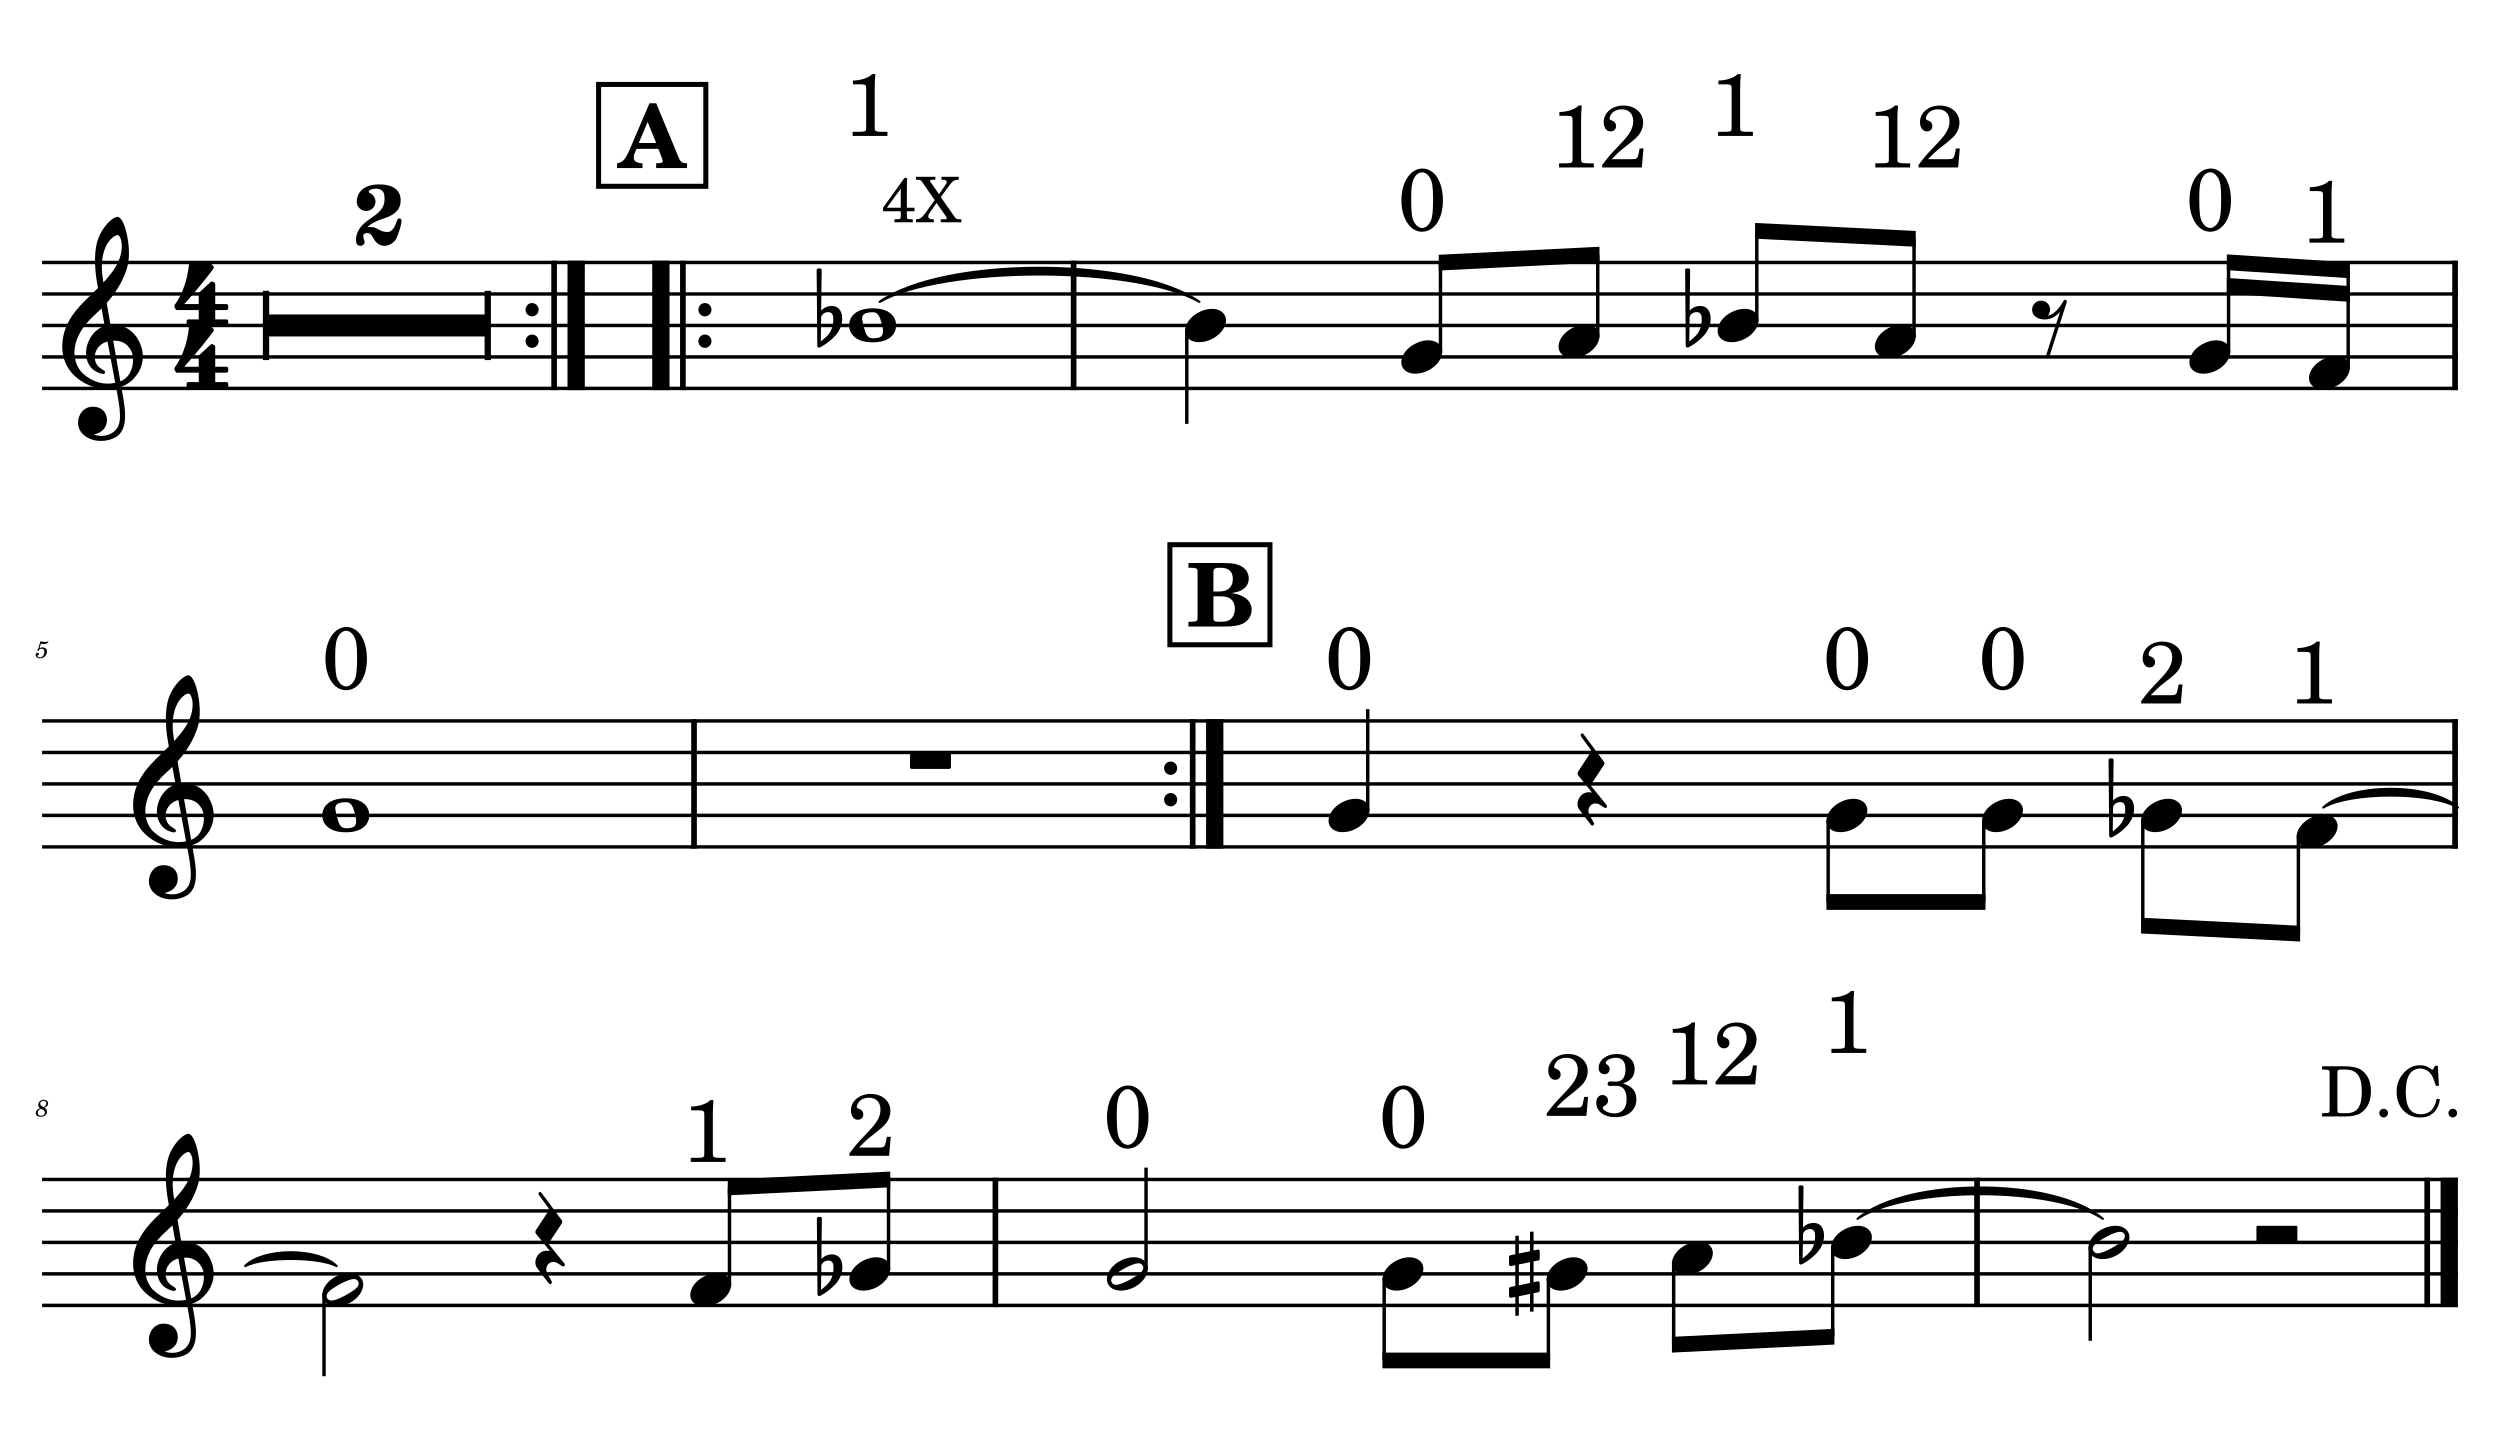 <?xml version="1.0" encoding="UTF-8" standalone="no"?>
<svg width="4208.47px" height="2409.45px" viewBox="0 0 4208.47 2409.45"
 xmlns="http://www.w3.org/2000/svg" xmlns:xlink="http://www.w3.org/1999/xlink" version="1.2" baseProfile="tiny">
<title>PETE PIRATA</title>
<desc>Generated by MuseScore 3.6.2</desc>
<polyline class="StaffLines" fill="none" stroke="#000000" stroke-width="5.83" stroke-linejoin="bevel" points="70.866,441.866 4137.61,441.866"/>
<polyline class="StaffLines" fill="none" stroke="#000000" stroke-width="5.83" stroke-linejoin="bevel" points="70.866,494.865 4137.61,494.865"/>
<polyline class="StaffLines" fill="none" stroke="#000000" stroke-width="5.83" stroke-linejoin="bevel" points="70.866,547.865 4137.61,547.865"/>
<polyline class="StaffLines" fill="none" stroke="#000000" stroke-width="5.83" stroke-linejoin="bevel" points="70.866,600.865 4137.61,600.865"/>
<polyline class="StaffLines" fill="none" stroke="#000000" stroke-width="5.83" stroke-linejoin="bevel" points="70.866,653.865 4137.61,653.865"/>
<polyline class="StaffLines" fill="none" stroke="#000000" stroke-width="5.83" stroke-linejoin="bevel" points="70.866,1213.66 4137.61,1213.66"/>
<polyline class="StaffLines" fill="none" stroke="#000000" stroke-width="5.83" stroke-linejoin="bevel" points="70.866,1266.66 4137.61,1266.66"/>
<polyline class="StaffLines" fill="none" stroke="#000000" stroke-width="5.83" stroke-linejoin="bevel" points="70.866,1319.66 4137.61,1319.66"/>
<polyline class="StaffLines" fill="none" stroke="#000000" stroke-width="5.83" stroke-linejoin="bevel" points="70.866,1372.66 4137.61,1372.66"/>
<polyline class="StaffLines" fill="none" stroke="#000000" stroke-width="5.83" stroke-linejoin="bevel" points="70.866,1425.66 4137.61,1425.66"/>
<polyline class="StaffLines" fill="none" stroke="#000000" stroke-width="5.83" stroke-linejoin="bevel" points="70.866,1985.45 4137.61,1985.45"/>
<polyline class="StaffLines" fill="none" stroke="#000000" stroke-width="5.83" stroke-linejoin="bevel" points="70.866,2038.45 4137.61,2038.45"/>
<polyline class="StaffLines" fill="none" stroke="#000000" stroke-width="5.83" stroke-linejoin="bevel" points="70.866,2091.45 4137.61,2091.45"/>
<polyline class="StaffLines" fill="none" stroke="#000000" stroke-width="5.83" stroke-linejoin="bevel" points="70.866,2144.45 4137.61,2144.45"/>
<polyline class="StaffLines" fill="none" stroke="#000000" stroke-width="5.83" stroke-linejoin="bevel" points="70.866,2197.45 4137.61,2197.45"/>
<path class="MeasureNumber" d="M64.35,1092.34 C63.1,1093.09 62.741,1093.58 62.741,1094.38 C62.741,1095.14 63.382,1095.7 64.178,1095.7 C65.225,1095.7 65.819,1094.94 65.944,1093.45 C67.178,1092.45 68.507,1092.02 70.1,1092.02 C73.069,1092.02 74.71,1093.86 74.71,1097.17 C74.71,1102.38 71.35,1106.61 67.225,1106.61 C64.866,1106.61 62.944,1105.5 62.944,1104.17 C62.944,1103.94 62.991,1103.86 63.178,1103.74 C64.225,1103.25 64.225,1103.25 64.507,1103.06 C65.147,1102.58 65.507,1101.86 65.507,1101.02 C65.507,1099.74 64.507,1098.78 63.1,1098.78 C61.35,1098.78 60.022,1100.25 60.022,1102.17 C60.022,1105.7 63.069,1108.25 67.35,1108.25 C73.819,1108.25 79.069,1103.09 79.069,1096.7 C79.069,1092.66 75.991,1089.81 71.632,1089.81 C69.897,1089.81 68.507,1090.17 66.585,1091.14 L68.819,1083.58 C70.944,1084.02 72.632,1084.22 74.069,1084.22 C76.71,1084.22 79.069,1083.38 80.382,1081.99 C81.069,1081.19 81.46,1080.5 81.46,1079.99 C81.46,1079.74 81.335,1079.5 81.178,1079.5 C81.069,1079.5 80.975,1079.55 80.741,1079.66 C79.428,1080.3 77.741,1080.66 76.178,1080.66 C73.788,1080.66 70.944,1080.27 67.991,1079.5 L64.35,1092.34 "/>
<path class="MeasureNumber" d="M74.897,1864.65 C76.741,1863.78 77.585,1863.29 78.303,1862.73 C80.022,1861.42 80.944,1859.57 80.944,1857.53 C80.944,1853.89 77.866,1851.29 73.585,1851.29 C68.428,1851.29 64.428,1855.01 64.428,1859.85 C64.428,1862.29 65.272,1863.85 67.428,1865.42 C62.71,1867.21 60.178,1870.14 60.178,1873.78 C60.178,1877.65 63.382,1880.04 68.507,1880.04 C74.663,1880.04 79.069,1876.29 79.069,1871.09 C79.069,1869.6 78.585,1868.17 77.71,1867.01 C77.1,1866.21 76.382,1865.6 74.897,1864.65 M73.178,1863.7 C69.1,1861.78 67.632,1860.21 67.632,1857.93 C67.632,1855.17 70.1,1853.01 73.257,1853.01 C76.022,1853.01 77.944,1854.78 77.944,1857.29 C77.944,1858.93 77.178,1860.73 75.866,1862.01 C75.1,1862.78 74.507,1863.17 73.178,1863.7 M68.944,1866.5 C70.866,1867.37 71.507,1867.68 72.507,1868.29 C74.507,1869.5 75.585,1871.09 75.585,1872.89 C75.585,1875.96 72.71,1878.29 68.944,1878.29 C65.538,1878.29 63.428,1876.37 63.428,1873.29 C63.428,1870.29 65.35,1867.93 68.944,1866.5"/>
<path class="TieSegment" stroke="#000000" stroke-width="3.71" stroke-linecap="round" stroke-linejoin="round" fill-rule="evenodd" d="M1480.81,508.115 C1588.46,431.796 1911.39,431.796 2019.03,508.115 C1911.39,446.636 1588.46,446.636 1480.81,508.115"/>
<path class="TieSegment" stroke="#000000" stroke-width="3.71" stroke-linecap="round" stroke-linejoin="round" fill-rule="evenodd" d="M3910.92,1359.41 C3956.26,1317.53 4092.27,1317.53 4137.61,1359.41 C4092.27,1332.37 3956.26,1332.37 3910.92,1359.41"/>
<path class="TieSegment" stroke="#000000" stroke-width="3.71" stroke-linecap="round" stroke-linejoin="round" fill-rule="evenodd" d="M412.682,2131.2 C443.474,2100.38 535.85,2100.38 566.641,2131.2 C535.85,2115.22 443.474,2115.22 412.682,2131.2"/>
<path class="TieSegment" stroke="#000000" stroke-width="3.71" stroke-linecap="round" stroke-linejoin="round" fill-rule="evenodd" d="M3126.99,2051.7 C3209.56,1981.52 3457.28,1981.52 3539.85,2051.7 C3457.28,1996.36 3209.56,1996.36 3126.99,2051.7"/>
<path class="BarLine" transform="matrix(2.12,0,0,2.12,884.682,521.365)" d="M10.406,0 C10.406,-2.906 8.094,-5.297 5.203,-5.297 C2.297,-5.297 0,-2.906 0,0 C0,2.906 2.297,5.297 5.203,5.297 C8.094,5.297 10.406,2.906 10.406,0"/>
<path class="BarLine" transform="matrix(2.12,0,0,2.12,884.682,574.365)" d="M10.406,0 C10.406,-2.906 8.094,-5.297 5.203,-5.297 C2.297,-5.297 0,-2.906 0,0 C0,2.906 2.297,5.297 5.203,5.297 C8.094,5.297 10.406,2.906 10.406,0"/>
<polyline class="BarLine" stroke="#000000" stroke-width="9.54" stroke-linejoin="bevel" points="932.804,438.951 932.804,656.78"/>
<polyline class="BarLine" stroke="#000000" stroke-width="29.15" stroke-linejoin="bevel" points="969.904,438.951 969.904,656.78"/>
<polyline class="BarLine" stroke="#000000" stroke-width="29.15" stroke-linejoin="bevel" points="1112.48,438.951 1112.48,656.78"/>
<polyline class="BarLine" stroke="#000000" stroke-width="9.54" stroke-linejoin="bevel" points="1149.58,438.951 1149.58,656.78"/>
<path class="BarLine" transform="matrix(2.12,0,0,2.12,1175.65,521.365)" d="M10.406,0 C10.406,-2.906 8.094,-5.297 5.203,-5.297 C2.297,-5.297 0,-2.906 0,0 C0,2.906 2.297,5.297 5.203,5.297 C8.094,5.297 10.406,2.906 10.406,0"/>
<path class="BarLine" transform="matrix(2.12,0,0,2.12,1175.65,574.365)" d="M10.406,0 C10.406,-2.906 8.094,-5.297 5.203,-5.297 C2.297,-5.297 0,-2.906 0,0 C0,2.906 2.297,5.297 5.203,5.297 C8.094,5.297 10.406,2.906 10.406,0"/>
<polyline class="BarLine" stroke="#000000" stroke-width="9.54" stroke-linejoin="bevel" points="1807.3,438.951 1807.3,656.78"/>
<polyline class="BarLine" stroke="#000000" stroke-width="9.54" stroke-linejoin="bevel" points="4132.84,438.951 4132.84,656.78"/>
<polyline class="BarLine" stroke="#000000" stroke-width="9.54" stroke-linejoin="bevel" points="1168.31,1210.74 1168.31,1428.57"/>
<path class="BarLine" transform="matrix(2.12,0,0,2.12,1959.63,1293.16)" d="M10.406,0 C10.406,-2.906 8.094,-5.297 5.203,-5.297 C2.297,-5.297 0,-2.906 0,0 C0,2.906 2.297,5.297 5.203,5.297 C8.094,5.297 10.406,2.906 10.406,0"/>
<path class="BarLine" transform="matrix(2.12,0,0,2.12,1959.63,1346.16)" d="M10.406,0 C10.406,-2.906 8.094,-5.297 5.203,-5.297 C2.297,-5.297 0,-2.906 0,0 C0,2.906 2.297,5.297 5.203,5.297 C8.094,5.297 10.406,2.906 10.406,0"/>
<polyline class="BarLine" stroke="#000000" stroke-width="9.54" stroke-linejoin="bevel" points="2007.75,1210.74 2007.75,1428.57"/>
<polyline class="BarLine" stroke="#000000" stroke-width="29.15" stroke-linejoin="bevel" points="2044.85,1210.74 2044.85,1428.57"/>
<polyline class="BarLine" stroke="#000000" stroke-width="9.54" stroke-linejoin="bevel" points="4132.84,1210.74 4132.84,1428.57"/>
<polyline class="BarLine" stroke="#000000" stroke-width="9.54" stroke-linejoin="bevel" points="1675.66,1982.53 1675.66,2200.36"/>
<polyline class="BarLine" stroke="#000000" stroke-width="9.54" stroke-linejoin="bevel" points="3328.12,1982.53 3328.12,2200.36"/>
<polyline class="BarLine" stroke="#000000" stroke-width="9.54" stroke-linejoin="bevel" points="4085.93,1982.53 4085.93,2200.36"/>
<polyline class="BarLine" stroke="#000000" stroke-width="29.15" stroke-linejoin="bevel" points="4123.03,1982.53 4123.03,2200.36"/>
<path class="Accidental" transform="matrix(2.12,0,0,2.12,1374.73,547.865)" d="M20.094,-7.906 C19.5,-11.797 17.094,-15.5 12,-15.5 C7,-15.5 4.094,-12.406 3.594,-11.797 L4,-43.906 C4,-44.703 3.406,-45.297 2.594,-45.297 L1.406,-45.297 C0.594,-45.297 0,-44.703 0,-43.906 L0.5,16.203 C0.5,17 1.094,17.594 1.906,17.594 C2.094,17.594 2.5,17.5 2.703,17.406 C3.094,17.203 9.594,14 15,7.906 C18.797,3.594 20.297,-1.297 20.297,-5.406 C20.297,-6.297 20.203,-7.094 20.094,-7.906 M13.203,-4 C13.203,-2.5 12.797,2.094 10.297,5.906 C8.594,8.5 5.203,11.203 3.297,12.703 L3.594,-6.797 C3.797,-7.703 5.297,-10.594 9.297,-10.594 C12.906,-10.594 13.203,-7.203 13.203,-5.094 L13.203,-4 "/>
<path class="Accidental" transform="matrix(2.12,0,0,2.12,2836.69,547.865)" d="M20.094,-7.906 C19.5,-11.797 17.094,-15.5 12,-15.5 C7,-15.5 4.094,-12.406 3.594,-11.797 L4,-43.906 C4,-44.703 3.406,-45.297 2.594,-45.297 L1.406,-45.297 C0.594,-45.297 0,-44.703 0,-43.906 L0.5,16.203 C0.5,17 1.094,17.594 1.906,17.594 C2.094,17.594 2.5,17.5 2.703,17.406 C3.094,17.203 9.594,14 15,7.906 C18.797,3.594 20.297,-1.297 20.297,-5.406 C20.297,-6.297 20.203,-7.094 20.094,-7.906 M13.203,-4 C13.203,-2.5 12.797,2.094 10.297,5.906 C8.594,8.5 5.203,11.203 3.297,12.703 L3.594,-6.797 C3.797,-7.703 5.297,-10.594 9.297,-10.594 C12.906,-10.594 13.203,-7.203 13.203,-5.094 L13.203,-4 "/>
<path class="Accidental" transform="matrix(2.12,0,0,2.12,3549.54,1372.66)" d="M20.094,-7.906 C19.5,-11.797 17.094,-15.5 12,-15.5 C7,-15.5 4.094,-12.406 3.594,-11.797 L4,-43.906 C4,-44.703 3.406,-45.297 2.594,-45.297 L1.406,-45.297 C0.594,-45.297 0,-44.703 0,-43.906 L0.5,16.203 C0.5,17 1.094,17.594 1.906,17.594 C2.094,17.594 2.5,17.5 2.703,17.406 C3.094,17.203 9.594,14 15,7.906 C18.797,3.594 20.297,-1.297 20.297,-5.406 C20.297,-6.297 20.203,-7.094 20.094,-7.906 M13.203,-4 C13.203,-2.5 12.797,2.094 10.297,5.906 C8.594,8.5 5.203,11.203 3.297,12.703 L3.594,-6.797 C3.797,-7.703 5.297,-10.594 9.297,-10.594 C12.906,-10.594 13.203,-7.203 13.203,-5.094 L13.203,-4 "/>
<path class="Accidental" transform="matrix(2.12,0,0,2.12,1375.07,2144.45)" d="M20.094,-7.906 C19.5,-11.797 17.094,-15.5 12,-15.5 C7,-15.5 4.094,-12.406 3.594,-11.797 L4,-43.906 C4,-44.703 3.406,-45.297 2.594,-45.297 L1.406,-45.297 C0.594,-45.297 0,-44.703 0,-43.906 L0.5,16.203 C0.5,17 1.094,17.594 1.906,17.594 C2.094,17.594 2.5,17.5 2.703,17.406 C3.094,17.203 9.594,14 15,7.906 C18.797,3.594 20.297,-1.297 20.297,-5.406 C20.297,-6.297 20.203,-7.094 20.094,-7.906 M13.203,-4 C13.203,-2.5 12.797,2.094 10.297,5.906 C8.594,8.5 5.203,11.203 3.297,12.703 L3.594,-6.797 C3.797,-7.703 5.297,-10.594 9.297,-10.594 C12.906,-10.594 13.203,-7.203 13.203,-5.094 L13.203,-4 "/>
<path class="Accidental" transform="matrix(2.12,0,0,2.12,2540.23,2144.45)" d="M23.297,-10.594 C23.906,-10.703 24.406,-11.406 24.406,-12 L24.406,-17.906 C24.406,-18.703 23.797,-19.297 23,-19.297 L22.797,-19.297 L19.5,-18.594 L19.5,-33.5 L16.703,-33.5 L16.703,-18 L7.797,-16.203 L7.797,-30.297 L5,-30.297 L5,-15.594 L1.094,-14.797 C0.5,-14.703 0,-14 0,-13.406 L0,-13.203 L0,-7.406 L0,-7.594 C0,-6.797 0.594,-6.203 1.406,-6.203 L1.703,-6.203 L5,-6.906 L5,9.594 L1.094,10.406 C0.5,10.5 0,11.203 0,11.797 L0,17.594 C0,18.406 0.594,19 1.406,19 L1.703,19 L5,18.297 L5,33.203 L7.797,33.203 L7.797,17.703 L16.703,15.906 L16.703,30 L19.5,30 L19.5,15.297 L23.297,14.594 C23.906,14.5 24.406,13.797 24.406,13.203 L24.406,7.297 C24.406,6.5 23.797,5.906 23,5.906 L22.797,5.906 L19.5,6.594 L19.5,-9.906 L23.297,-10.594 M7.797,9.094 L7.797,-7.5 L16.703,-9.297 L16.703,7.203 L7.797,9.094 "/>
<path class="Accidental" transform="matrix(2.12,0,0,2.12,3027.53,2091.45)" d="M20.094,-7.906 C19.5,-11.797 17.094,-15.5 12,-15.5 C7,-15.5 4.094,-12.406 3.594,-11.797 L4,-43.906 C4,-44.703 3.406,-45.297 2.594,-45.297 L1.406,-45.297 C0.594,-45.297 0,-44.703 0,-43.906 L0.5,16.203 C0.5,17 1.094,17.594 1.906,17.594 C2.094,17.594 2.5,17.5 2.703,17.406 C3.094,17.203 9.594,14 15,7.906 C18.797,3.594 20.297,-1.297 20.297,-5.406 C20.297,-6.297 20.203,-7.094 20.094,-7.906 M13.203,-4 C13.203,-2.5 12.797,2.094 10.297,5.906 C8.594,8.5 5.203,11.203 3.297,12.703 L3.594,-6.797 C3.797,-7.703 5.297,-10.594 9.297,-10.594 C12.906,-10.594 13.203,-7.203 13.203,-5.094 L13.203,-4 "/>
<polyline class="Stem" stroke="#000000" stroke-width="5.83" stroke-linejoin="bevel" points="1997.84,554.989 1997.84,713.49"/>
<polyline class="Stem" stroke="#000000" stroke-width="5.83" stroke-linejoin="bevel" points="2424.89,594.081 2424.89,441.866"/>
<polyline class="Stem" stroke="#000000" stroke-width="5.83" stroke-linejoin="bevel" points="2689.61,567.581 2689.61,428.616"/>
<polyline class="Stem" stroke="#000000" stroke-width="5.83" stroke-linejoin="bevel" points="2957.34,541.081 2957.34,388.866"/>
<polyline class="Stem" stroke="#000000" stroke-width="5.83" stroke-linejoin="bevel" points="3222.07,567.581 3222.07,402.116"/>
<polyline class="Stem" stroke="#000000" stroke-width="5.83" stroke-linejoin="bevel" points="3751.52,594.081 3751.52,441.866"/>
<polyline class="Stem" stroke="#000000" stroke-width="5.83" stroke-linejoin="bevel" points="3952.9,620.581 3952.9,455.116"/>
<polyline class="Stem" stroke="#000000" stroke-width="5.83" stroke-linejoin="bevel" points="2302.42,1365.87 2302.42,1193.78"/>
<polyline class="Stem" stroke="#000000" stroke-width="5.83" stroke-linejoin="bevel" points="3077.5,1379.78 3077.5,1518.41"/>
<polyline class="Stem" stroke="#000000" stroke-width="5.83" stroke-linejoin="bevel" points="3339.42,1379.78 3339.42,1518.41"/>
<polyline class="Stem" stroke="#000000" stroke-width="5.83" stroke-linejoin="bevel" points="3607.15,1379.78 3607.15,1558.16"/>
<polyline class="Stem" stroke="#000000" stroke-width="5.83" stroke-linejoin="bevel" points="3869.06,1406.28 3869.06,1571.41"/>
<polyline class="Stem" stroke="#000000" stroke-width="5.83" stroke-linejoin="bevel" points="545.447,2178.07 545.447,2316.7"/>
<polyline class="Stem" stroke="#000000" stroke-width="5.83" stroke-linejoin="bevel" points="1227.99,2164.16 1227.99,1998.7"/>
<polyline class="Stem" stroke="#000000" stroke-width="5.83" stroke-linejoin="bevel" points="1495.73,2137.66 1495.73,1985.45"/>
<polyline class="Stem" stroke="#000000" stroke-width="5.83" stroke-linejoin="bevel" points="1929.25,2137.66 1929.25,1965.57"/>
<polyline class="Stem" stroke="#000000" stroke-width="5.83" stroke-linejoin="bevel" points="2330.11,2151.57 2330.11,2290.2"/>
<polyline class="Stem" stroke="#000000" stroke-width="5.83" stroke-linejoin="bevel" points="2606.53,2151.57 2606.53,2290.2"/>
<polyline class="Stem" stroke="#000000" stroke-width="5.83" stroke-linejoin="bevel" points="2817.4,2125.07 2817.4,2263.7"/>
<polyline class="Stem" stroke="#000000" stroke-width="5.83" stroke-linejoin="bevel" points="3085.13,2098.57 3085.13,2250.45"/>
<polyline class="Stem" stroke="#000000" stroke-width="5.83" stroke-linejoin="bevel" points="3518.66,2098.57 3518.66,2257.07"/>
<path class="Note" transform="matrix(2.12,0,0,2.12,1429.42,547.865)" d="M18.703,-13.594 C4.906,-13.594 0,-6.594 0,-0.094 C0,6.406 4.906,13.406 18.703,13.406 C32.5,13.406 37.297,6.406 37.297,-0.094 C37.297,-6.594 32.5,-13.594 18.703,-13.594 M10.406,-4.5 C10.297,-4.906 10.297,-5.297 10.297,-5.703 C10.297,-6.5 10.5,-7.297 10.906,-8 C11.594,-9 12.797,-9.703 14.297,-10 C15.594,-10.297 16.297,-10.5 18.906,-10.5 L19,-10.5 C23,-10.5 24.297,-6.797 25.406,-3 L25.703,-2 C26.5,0.594 26.906,2.797 26.906,4.5 C26.906,5.703 26.703,6.797 26.297,7.594 C25.703,8.703 24.703,9.406 23,9.797 C22.094,10 20.594,10.094 20.594,10.094 C20.094,10.094 19.703,10.203 19.297,10.203 C16.094,10.203 14.094,9 12.703,4.703 C11.5,1 11.297,-0.094 10.406,-4.5"/>
<path class="Note" transform="matrix(2.12,0,0,2.12,1994.92,547.865)" d="M31.5,-8.094 C29.703,-11.406 25.906,-13.203 21.297,-13.203 C17.906,-13.203 14.203,-12.203 10.594,-10.297 C4,-6.797 0,-0.906 0,4.203 C0,5.594 0.297,7 1,8.297 C2.797,11.594 6.594,13.297 11.203,13.297 C14.594,13.297 18.297,12.406 21.906,10.5 C28.5,7 32.5,1.094 32.5,-4 C32.5,-5.406 32.203,-6.797 31.5,-8.094"/>
<path class="Note" transform="matrix(2.12,0,0,2.12,2358.92,600.865)" d="M31.5,-8.094 C29.703,-11.406 25.906,-13.203 21.297,-13.203 C17.906,-13.203 14.203,-12.203 10.594,-10.297 C4,-6.797 0,-0.906 0,4.203 C0,5.594 0.297,7 1,8.297 C2.797,11.594 6.594,13.297 11.203,13.297 C14.594,13.297 18.297,12.406 21.906,10.5 C28.5,7 32.5,1.094 32.5,-4 C32.5,-5.406 32.203,-6.797 31.5,-8.094"/>
<path class="Note" transform="matrix(2.12,0,0,2.12,2623.64,574.365)" d="M31.5,-8.094 C29.703,-11.406 25.906,-13.203 21.297,-13.203 C17.906,-13.203 14.203,-12.203 10.594,-10.297 C4,-6.797 0,-0.906 0,4.203 C0,5.594 0.297,7 1,8.297 C2.797,11.594 6.594,13.297 11.203,13.297 C14.594,13.297 18.297,12.406 21.906,10.5 C28.5,7 32.5,1.094 32.5,-4 C32.5,-5.406 32.203,-6.797 31.5,-8.094"/>
<path class="Note" transform="matrix(2.12,0,0,2.12,2891.37,547.865)" d="M31.5,-8.094 C29.703,-11.406 25.906,-13.203 21.297,-13.203 C17.906,-13.203 14.203,-12.203 10.594,-10.297 C4,-6.797 0,-0.906 0,4.203 C0,5.594 0.297,7 1,8.297 C2.797,11.594 6.594,13.297 11.203,13.297 C14.594,13.297 18.297,12.406 21.906,10.5 C28.5,7 32.5,1.094 32.5,-4 C32.5,-5.406 32.203,-6.797 31.5,-8.094"/>
<path class="Note" transform="matrix(2.12,0,0,2.12,3156.1,574.365)" d="M31.5,-8.094 C29.703,-11.406 25.906,-13.203 21.297,-13.203 C17.906,-13.203 14.203,-12.203 10.594,-10.297 C4,-6.797 0,-0.906 0,4.203 C0,5.594 0.297,7 1,8.297 C2.797,11.594 6.594,13.297 11.203,13.297 C14.594,13.297 18.297,12.406 21.906,10.5 C28.5,7 32.5,1.094 32.5,-4 C32.5,-5.406 32.203,-6.797 31.5,-8.094"/>
<path class="Note" transform="matrix(2.12,0,0,2.12,3685.55,600.865)" d="M31.5,-8.094 C29.703,-11.406 25.906,-13.203 21.297,-13.203 C17.906,-13.203 14.203,-12.203 10.594,-10.297 C4,-6.797 0,-0.906 0,4.203 C0,5.594 0.297,7 1,8.297 C2.797,11.594 6.594,13.297 11.203,13.297 C14.594,13.297 18.297,12.406 21.906,10.5 C28.5,7 32.5,1.094 32.5,-4 C32.5,-5.406 32.203,-6.797 31.5,-8.094"/>
<path class="Note" transform="matrix(2.12,0,0,2.12,3886.93,627.365)" d="M31.5,-8.094 C29.703,-11.406 25.906,-13.203 21.297,-13.203 C17.906,-13.203 14.203,-12.203 10.594,-10.297 C4,-6.797 0,-0.906 0,4.203 C0,5.594 0.297,7 1,8.297 C2.797,11.594 6.594,13.297 11.203,13.297 C14.594,13.297 18.297,12.406 21.906,10.5 C28.5,7 32.5,1.094 32.5,-4 C32.5,-5.406 32.203,-6.797 31.5,-8.094"/>
<path class="Note" transform="matrix(2.12,0,0,2.12,542.532,1372.66)" d="M18.703,-13.594 C4.906,-13.594 0,-6.594 0,-0.094 C0,6.406 4.906,13.406 18.703,13.406 C32.5,13.406 37.297,6.406 37.297,-0.094 C37.297,-6.594 32.5,-13.594 18.703,-13.594 M10.406,-4.5 C10.297,-4.906 10.297,-5.297 10.297,-5.703 C10.297,-6.5 10.5,-7.297 10.906,-8 C11.594,-9 12.797,-9.703 14.297,-10 C15.594,-10.297 16.297,-10.5 18.906,-10.5 L19,-10.5 C23,-10.5 24.297,-6.797 25.406,-3 L25.703,-2 C26.5,0.594 26.906,2.797 26.906,4.5 C26.906,5.703 26.703,6.797 26.297,7.594 C25.703,8.703 24.703,9.406 23,9.797 C22.094,10 20.594,10.094 20.594,10.094 C20.094,10.094 19.703,10.203 19.297,10.203 C16.094,10.203 14.094,9 12.703,4.703 C11.5,1 11.297,-0.094 10.406,-4.5"/>
<path class="Note" transform="matrix(2.12,0,0,2.12,2236.45,1372.66)" d="M31.5,-8.094 C29.703,-11.406 25.906,-13.203 21.297,-13.203 C17.906,-13.203 14.203,-12.203 10.594,-10.297 C4,-6.797 0,-0.906 0,4.203 C0,5.594 0.297,7 1,8.297 C2.797,11.594 6.594,13.297 11.203,13.297 C14.594,13.297 18.297,12.406 21.906,10.5 C28.5,7 32.5,1.094 32.5,-4 C32.5,-5.406 32.203,-6.797 31.5,-8.094"/>
<path class="Note" transform="matrix(2.12,0,0,2.12,3074.58,1372.66)" d="M31.5,-8.094 C29.703,-11.406 25.906,-13.203 21.297,-13.203 C17.906,-13.203 14.203,-12.203 10.594,-10.297 C4,-6.797 0,-0.906 0,4.203 C0,5.594 0.297,7 1,8.297 C2.797,11.594 6.594,13.297 11.203,13.297 C14.594,13.297 18.297,12.406 21.906,10.5 C28.5,7 32.5,1.094 32.5,-4 C32.5,-5.406 32.203,-6.797 31.5,-8.094"/>
<path class="Note" transform="matrix(2.12,0,0,2.12,3336.5,1372.66)" d="M31.5,-8.094 C29.703,-11.406 25.906,-13.203 21.297,-13.203 C17.906,-13.203 14.203,-12.203 10.594,-10.297 C4,-6.797 0,-0.906 0,4.203 C0,5.594 0.297,7 1,8.297 C2.797,11.594 6.594,13.297 11.203,13.297 C14.594,13.297 18.297,12.406 21.906,10.5 C28.5,7 32.5,1.094 32.5,-4 C32.5,-5.406 32.203,-6.797 31.5,-8.094"/>
<path class="Note" transform="matrix(2.12,0,0,2.12,3604.23,1372.66)" d="M31.5,-8.094 C29.703,-11.406 25.906,-13.203 21.297,-13.203 C17.906,-13.203 14.203,-12.203 10.594,-10.297 C4,-6.797 0,-0.906 0,4.203 C0,5.594 0.297,7 1,8.297 C2.797,11.594 6.594,13.297 11.203,13.297 C14.594,13.297 18.297,12.406 21.906,10.5 C28.5,7 32.5,1.094 32.5,-4 C32.5,-5.406 32.203,-6.797 31.5,-8.094"/>
<path class="Note" transform="matrix(2.12,0,0,2.12,3866.15,1399.16)" d="M31.5,-8.094 C29.703,-11.406 25.906,-13.203 21.297,-13.203 C17.906,-13.203 14.203,-12.203 10.594,-10.297 C4,-6.797 0,-0.906 0,4.203 C0,5.594 0.297,7 1,8.297 C2.797,11.594 6.594,13.297 11.203,13.297 C14.594,13.297 18.297,12.406 21.906,10.5 C28.5,7 32.5,1.094 32.5,-4 C32.5,-5.406 32.203,-6.797 31.5,-8.094"/>
<path class="Note" transform="matrix(2.12,0,0,2.12,542.532,2170.95)" d="M31.5,-8.141 C29.703,-11.438 25.906,-13.234 21.297,-13.234 C17.906,-13.234 14.203,-12.234 10.594,-10.344 C4,-6.844 0,-0.938 0,4.156 C0,5.562 0.297,6.969 1,8.266 C2.797,11.578 6.594,13.281 11.203,13.281 C14.594,13.281 18.297,12.375 21.906,10.484 C28.5,6.969 32.5,1.062 32.5,-4.047 C32.5,-5.438 32.203,-6.844 31.5,-8.141 M27.203,-1.344 C25.5,0.359 22.094,2.453 18.5,4.469 C14.906,6.469 11.297,7.969 8.906,8.469 C8.406,8.578 7.906,8.672 7.406,8.672 C5.797,8.672 4.594,8.078 3.906,6.766 C3.594,6.266 3.406,5.672 3.406,5.062 C3.406,3.969 4.094,2.656 5.203,1.562 C6.906,-0.141 10.203,-2.234 13.797,-4.234 C17.406,-6.234 21,-7.734 23.406,-8.234 C23.906,-8.344 24.406,-8.438 24.906,-8.438 C26.5,-8.438 27.797,-7.844 28.5,-6.547 C28.797,-6.047 28.906,-5.438 28.906,-4.844 C28.906,-3.734 28.297,-2.547 27.203,-1.344"/>
<path class="Note" transform="matrix(2.12,0,0,2.12,1162.02,2170.95)" d="M31.5,-8.094 C29.703,-11.406 25.906,-13.203 21.297,-13.203 C17.906,-13.203 14.203,-12.203 10.594,-10.297 C4,-6.797 0,-0.906 0,4.203 C0,5.594 0.297,7 1,8.297 C2.797,11.594 6.594,13.297 11.203,13.297 C14.594,13.297 18.297,12.406 21.906,10.5 C28.5,7 32.5,1.094 32.5,-4 C32.5,-5.406 32.203,-6.797 31.5,-8.094"/>
<path class="Note" transform="matrix(2.12,0,0,2.12,1429.76,2144.45)" d="M31.5,-8.094 C29.703,-11.406 25.906,-13.203 21.297,-13.203 C17.906,-13.203 14.203,-12.203 10.594,-10.297 C4,-6.797 0,-0.906 0,4.203 C0,5.594 0.297,7 1,8.297 C2.797,11.594 6.594,13.297 11.203,13.297 C14.594,13.297 18.297,12.406 21.906,10.5 C28.5,7 32.5,1.094 32.5,-4 C32.5,-5.406 32.203,-6.797 31.5,-8.094"/>
<path class="Note" transform="matrix(2.12,0,0,2.12,1863.28,2144.45)" d="M31.5,-8.141 C29.703,-11.438 25.906,-13.234 21.297,-13.234 C17.906,-13.234 14.203,-12.234 10.594,-10.344 C4,-6.844 0,-0.938 0,4.156 C0,5.562 0.297,6.969 1,8.266 C2.797,11.578 6.594,13.281 11.203,13.281 C14.594,13.281 18.297,12.375 21.906,10.484 C28.5,6.969 32.5,1.062 32.5,-4.047 C32.5,-5.438 32.203,-6.844 31.5,-8.141 M27.203,-1.344 C25.5,0.359 22.094,2.453 18.5,4.469 C14.906,6.469 11.297,7.969 8.906,8.469 C8.406,8.578 7.906,8.672 7.406,8.672 C5.797,8.672 4.594,8.078 3.906,6.766 C3.594,6.266 3.406,5.672 3.406,5.062 C3.406,3.969 4.094,2.656 5.203,1.562 C6.906,-0.141 10.203,-2.234 13.797,-4.234 C17.406,-6.234 21,-7.734 23.406,-8.234 C23.906,-8.344 24.406,-8.438 24.906,-8.438 C26.5,-8.438 27.797,-7.844 28.5,-6.547 C28.797,-6.047 28.906,-5.438 28.906,-4.844 C28.906,-3.734 28.297,-2.547 27.203,-1.344"/>
<path class="Note" transform="matrix(2.12,0,0,2.12,2327.19,2144.45)" d="M31.5,-8.094 C29.703,-11.406 25.906,-13.203 21.297,-13.203 C17.906,-13.203 14.203,-12.203 10.594,-10.297 C4,-6.797 0,-0.906 0,4.203 C0,5.594 0.297,7 1,8.297 C2.797,11.594 6.594,13.297 11.203,13.297 C14.594,13.297 18.297,12.406 21.906,10.5 C28.5,7 32.5,1.094 32.5,-4 C32.5,-5.406 32.203,-6.797 31.5,-8.094"/>
<path class="Note" transform="matrix(2.12,0,0,2.12,2603.62,2144.45)" d="M31.5,-8.094 C29.703,-11.406 25.906,-13.203 21.297,-13.203 C17.906,-13.203 14.203,-12.203 10.594,-10.297 C4,-6.797 0,-0.906 0,4.203 C0,5.594 0.297,7 1,8.297 C2.797,11.594 6.594,13.297 11.203,13.297 C14.594,13.297 18.297,12.406 21.906,10.5 C28.5,7 32.5,1.094 32.5,-4 C32.5,-5.406 32.203,-6.797 31.5,-8.094"/>
<path class="Note" transform="matrix(2.12,0,0,2.12,2814.49,2117.95)" d="M31.5,-8.094 C29.703,-11.406 25.906,-13.203 21.297,-13.203 C17.906,-13.203 14.203,-12.203 10.594,-10.297 C4,-6.797 0,-0.906 0,4.203 C0,5.594 0.297,7 1,8.297 C2.797,11.594 6.594,13.297 11.203,13.297 C14.594,13.297 18.297,12.406 21.906,10.5 C28.5,7 32.5,1.094 32.5,-4 C32.5,-5.406 32.203,-6.797 31.5,-8.094"/>
<path class="Note" transform="matrix(2.12,0,0,2.12,3082.22,2091.45)" d="M31.5,-8.094 C29.703,-11.406 25.906,-13.203 21.297,-13.203 C17.906,-13.203 14.203,-12.203 10.594,-10.297 C4,-6.797 0,-0.906 0,4.203 C0,5.594 0.297,7 1,8.297 C2.797,11.594 6.594,13.297 11.203,13.297 C14.594,13.297 18.297,12.406 21.906,10.5 C28.5,7 32.5,1.094 32.5,-4 C32.5,-5.406 32.203,-6.797 31.5,-8.094"/>
<path class="Note" transform="matrix(2.12,0,0,2.12,3515.74,2091.45)" d="M31.5,-8.141 C29.703,-11.438 25.906,-13.234 21.297,-13.234 C17.906,-13.234 14.203,-12.234 10.594,-10.344 C4,-6.844 0,-0.938 0,4.156 C0,5.562 0.297,6.969 1,8.266 C2.797,11.578 6.594,13.281 11.203,13.281 C14.594,13.281 18.297,12.375 21.906,10.484 C28.5,6.969 32.5,1.062 32.5,-4.047 C32.5,-5.438 32.203,-6.844 31.5,-8.141 M27.203,-1.344 C25.5,0.359 22.094,2.453 18.5,4.469 C14.906,6.469 11.297,7.969 8.906,8.469 C8.406,8.578 7.906,8.672 7.406,8.672 C5.797,8.672 4.594,8.078 3.906,6.766 C3.594,6.266 3.406,5.672 3.406,5.062 C3.406,3.969 4.094,2.656 5.203,1.562 C6.906,-0.141 10.203,-2.234 13.797,-4.234 C17.406,-6.234 21,-7.734 23.406,-8.234 C23.906,-8.344 24.406,-8.438 24.906,-8.438 C26.5,-8.438 27.797,-7.844 28.5,-6.547 C28.797,-6.047 28.906,-5.438 28.906,-4.844 C28.906,-3.734 28.297,-2.547 27.203,-1.344"/>
<path class="Clef" transform="matrix(2.12,0,0,2.12,104.786,600.865)" d="M63.359,-5.922 C62.125,-11.344 59.484,-15.172 58.703,-16.203 C55.516,-20.484 51.5,-23.328 46.812,-24.688 C43.703,-25.562 40.703,-25.688 38.281,-25.5 C37.234,-31.516 36.234,-37.391 35.328,-42.844 C40.781,-49.016 44.406,-54.812 46.688,-59.109 C50.156,-65.688 51.297,-70.266 51.359,-70.469 C53.078,-75.688 53.438,-83.391 52.328,-91.594 C51.328,-99.141 49.234,-105.859 46.875,-109.109 C45.859,-110.531 44.797,-111.266 43.766,-111.266 C42.547,-111.266 40.031,-110.031 37.141,-107.25 C34.844,-105.063 31.578,-101.172 29.016,-95.156 C26.016,-88.094 25.797,-78.609 26.156,-71.891 C26.531,-64.609 27.641,-58.922 27.656,-58.875 C27.672,-58.781 27.938,-57.281 28.375,-54.719 C28.156,-54.484 27.906,-54.266 27.656,-54.016 C26.625,-53.016 25.438,-51.891 24.047,-50.5 C23.188,-49.641 22.234,-48.734 21.234,-47.766 C12.797,-39.625 0,-27.297 0,-8.141 C0,-3.438 0.906,0.984 2.688,5 C4.266,8.594 6.562,11.875 9.5,14.75 C17.234,22.312 27.828,25.516 34.875,25.359 C37.828,25.281 40.469,25.047 42.859,24.594 C44.688,34.203 45.828,41.234 45.859,46.578 C45.906,53.094 44.25,57.078 40.359,59.844 C37.922,61.578 35.109,62.531 32.016,62.672 C29.422,62.797 27.156,62.328 25.734,61.922 L25.719,61.922 C25.719,61.922 25.438,61.828 25.422,61.641 C25.406,61.453 25.766,61.406 25.766,61.406 L25.797,61.406 C27.719,60.969 31.281,59.734 33.641,56.438 C35.438,53.906 36.312,49.281 34.469,45.344 C33.359,42.953 30.859,40 25.234,39.547 C22.734,39.344 20.469,39.859 18.469,41.062 C16.656,42.141 15.156,43.781 14.109,45.781 C11.656,50.484 12.109,56.219 15.234,60.062 C18.203,63.688 22.812,66 28.25,66.578 C29.109,66.672 29.953,66.703 30.797,66.703 C35.234,66.703 39.625,65.5 43.203,63.297 C46.859,60.719 48.984,56.734 49.656,51.109 C50.219,46.469 49.828,40.547 48.438,32.469 C48.078,30.375 47.531,27.344 46.875,23.594 C52.625,21.672 56.781,18.094 60.547,12.234 C63.844,6.5 64.781,0.391 63.359,-5.922 M29.141,20.297 C24.5,19.078 20.062,16.578 16.312,13.062 C15,11.844 13.125,9.672 11.656,6.281 C10.297,3.109 9.625,-0.328 9.688,-3.906 C9.75,-8.609 11.062,-13.438 13.562,-18.219 C16.484,-23.797 21.047,-29.328 27.109,-34.656 C28.562,-35.938 29.938,-37.219 31.219,-38.5 C31.984,-34.234 32.812,-29.547 33.688,-24.672 C29.844,-23.406 25.094,-20.25 21.984,-14.594 C18.438,-8.031 18.578,-2.5 19.312,0.984 C20.25,5.438 22.781,9.203 26.234,11.297 C27.172,11.859 31.297,13.984 33.141,13.406 C33.516,13.297 33.781,13.062 33.922,12.734 C34.438,11.562 33.406,10.922 31.859,9.969 C31.25,9.594 30.578,9.172 29.859,8.641 C26.531,6.156 25.078,1.703 26.156,-2.688 C26.734,-5.078 28.016,-7.25 29.859,-8.953 C31.516,-10.5 33.562,-11.594 35.938,-12.234 C37.984,-0.984 40.047,10.172 41.688,18.531 C41.812,19.219 41.953,19.891 42.078,20.562 C37.703,21.5 33.359,21.406 29.141,20.297 M40.469,-12.906 C50.812,-13.375 55.078,-5.938 55.969,-1.109 C56.438,1.438 56.438,5.875 54.891,10.094 C53.719,13.266 51.266,17.344 46.125,19.406 C46.062,18.984 45.984,18.547 45.906,18.125 C44.359,9.344 42.422,-1.656 40.469,-12.906 M33.141,-83.859 C34.922,-89.594 37.656,-92.844 39.656,-94.578 C41.406,-96.094 43.047,-96.812 43.969,-96.812 C44.109,-96.812 44.234,-96.781 44.328,-96.75 C44.797,-96.609 45.328,-96.047 45.797,-95.172 C48.109,-90.891 47.359,-84.172 46.016,-79.734 C44.391,-74.328 41.469,-68.719 32.672,-59.109 C32.5,-60.219 32.344,-61.266 32.188,-62.25 C30.938,-70.531 31.266,-77.812 33.141,-83.859"/>
<path class="Clef" transform="matrix(2.12,0,0,2.12,224.036,1372.66)" d="M63.359,-5.922 C62.125,-11.344 59.484,-15.172 58.703,-16.203 C55.516,-20.484 51.5,-23.328 46.812,-24.688 C43.703,-25.562 40.703,-25.688 38.281,-25.5 C37.234,-31.516 36.234,-37.391 35.328,-42.844 C40.781,-49.016 44.406,-54.812 46.688,-59.109 C50.156,-65.688 51.297,-70.266 51.359,-70.469 C53.078,-75.688 53.438,-83.391 52.328,-91.594 C51.328,-99.141 49.234,-105.859 46.875,-109.109 C45.859,-110.531 44.797,-111.266 43.766,-111.266 C42.547,-111.266 40.031,-110.031 37.141,-107.25 C34.844,-105.063 31.578,-101.172 29.016,-95.156 C26.016,-88.094 25.797,-78.609 26.156,-71.891 C26.531,-64.609 27.641,-58.922 27.656,-58.875 C27.672,-58.781 27.938,-57.281 28.375,-54.719 C28.156,-54.484 27.906,-54.266 27.656,-54.016 C26.625,-53.016 25.438,-51.891 24.047,-50.5 C23.188,-49.641 22.234,-48.734 21.234,-47.766 C12.797,-39.625 0,-27.297 0,-8.141 C0,-3.438 0.906,0.984 2.688,5 C4.266,8.594 6.562,11.875 9.5,14.75 C17.234,22.312 27.828,25.516 34.875,25.359 C37.828,25.281 40.469,25.047 42.859,24.594 C44.688,34.203 45.828,41.234 45.859,46.578 C45.906,53.094 44.25,57.078 40.359,59.844 C37.922,61.578 35.109,62.531 32.016,62.672 C29.422,62.797 27.156,62.328 25.734,61.922 L25.719,61.922 C25.719,61.922 25.438,61.828 25.422,61.641 C25.406,61.453 25.766,61.406 25.766,61.406 L25.797,61.406 C27.719,60.969 31.281,59.734 33.641,56.438 C35.438,53.906 36.312,49.281 34.469,45.344 C33.359,42.953 30.859,40 25.234,39.547 C22.734,39.344 20.469,39.859 18.469,41.062 C16.656,42.141 15.156,43.781 14.109,45.781 C11.656,50.484 12.109,56.219 15.234,60.062 C18.203,63.688 22.812,66 28.25,66.578 C29.109,66.672 29.953,66.703 30.797,66.703 C35.234,66.703 39.625,65.5 43.203,63.297 C46.859,60.719 48.984,56.734 49.656,51.109 C50.219,46.469 49.828,40.547 48.438,32.469 C48.078,30.375 47.531,27.344 46.875,23.594 C52.625,21.672 56.781,18.094 60.547,12.234 C63.844,6.5 64.781,0.391 63.359,-5.922 M29.141,20.297 C24.5,19.078 20.062,16.578 16.312,13.062 C15,11.844 13.125,9.672 11.656,6.281 C10.297,3.109 9.625,-0.328 9.688,-3.906 C9.75,-8.609 11.062,-13.438 13.562,-18.219 C16.484,-23.797 21.047,-29.328 27.109,-34.656 C28.562,-35.938 29.938,-37.219 31.219,-38.5 C31.984,-34.234 32.812,-29.547 33.688,-24.672 C29.844,-23.406 25.094,-20.25 21.984,-14.594 C18.438,-8.031 18.578,-2.5 19.312,0.984 C20.25,5.438 22.781,9.203 26.234,11.297 C27.172,11.859 31.297,13.984 33.141,13.406 C33.516,13.297 33.781,13.062 33.922,12.734 C34.438,11.562 33.406,10.922 31.859,9.969 C31.25,9.594 30.578,9.172 29.859,8.641 C26.531,6.156 25.078,1.703 26.156,-2.688 C26.734,-5.078 28.016,-7.25 29.859,-8.953 C31.516,-10.5 33.562,-11.594 35.938,-12.234 C37.984,-0.984 40.047,10.172 41.688,18.531 C41.812,19.219 41.953,19.891 42.078,20.562 C37.703,21.5 33.359,21.406 29.141,20.297 M40.469,-12.906 C50.812,-13.375 55.078,-5.938 55.969,-1.109 C56.438,1.438 56.438,5.875 54.891,10.094 C53.719,13.266 51.266,17.344 46.125,19.406 C46.062,18.984 45.984,18.547 45.906,18.125 C44.359,9.344 42.422,-1.656 40.469,-12.906 M33.141,-83.859 C34.922,-89.594 37.656,-92.844 39.656,-94.578 C41.406,-96.094 43.047,-96.812 43.969,-96.812 C44.109,-96.812 44.234,-96.781 44.328,-96.75 C44.797,-96.609 45.328,-96.047 45.797,-95.172 C48.109,-90.891 47.359,-84.172 46.016,-79.734 C44.391,-74.328 41.469,-68.719 32.672,-59.109 C32.5,-60.219 32.344,-61.266 32.188,-62.25 C30.938,-70.531 31.266,-77.812 33.141,-83.859"/>
<path class="Clef" transform="matrix(2.12,0,0,2.12,224.036,2144.45)" d="M63.359,-5.922 C62.125,-11.344 59.484,-15.172 58.703,-16.203 C55.516,-20.484 51.5,-23.328 46.812,-24.688 C43.703,-25.562 40.703,-25.688 38.281,-25.5 C37.234,-31.516 36.234,-37.391 35.328,-42.844 C40.781,-49.016 44.406,-54.812 46.688,-59.109 C50.156,-65.688 51.297,-70.266 51.359,-70.469 C53.078,-75.688 53.438,-83.391 52.328,-91.594 C51.328,-99.141 49.234,-105.859 46.875,-109.109 C45.859,-110.531 44.797,-111.266 43.766,-111.266 C42.547,-111.266 40.031,-110.031 37.141,-107.25 C34.844,-105.063 31.578,-101.172 29.016,-95.156 C26.016,-88.094 25.797,-78.609 26.156,-71.891 C26.531,-64.609 27.641,-58.922 27.656,-58.875 C27.672,-58.781 27.938,-57.281 28.375,-54.719 C28.156,-54.484 27.906,-54.266 27.656,-54.016 C26.625,-53.016 25.438,-51.891 24.047,-50.5 C23.188,-49.641 22.234,-48.734 21.234,-47.766 C12.797,-39.625 0,-27.297 0,-8.141 C0,-3.438 0.906,0.984 2.688,5 C4.266,8.594 6.562,11.875 9.5,14.75 C17.234,22.312 27.828,25.516 34.875,25.359 C37.828,25.281 40.469,25.047 42.859,24.594 C44.688,34.203 45.828,41.234 45.859,46.578 C45.906,53.094 44.25,57.078 40.359,59.844 C37.922,61.578 35.109,62.531 32.016,62.672 C29.422,62.797 27.156,62.328 25.734,61.922 L25.719,61.922 C25.719,61.922 25.438,61.828 25.422,61.641 C25.406,61.453 25.766,61.406 25.766,61.406 L25.797,61.406 C27.719,60.969 31.281,59.734 33.641,56.438 C35.438,53.906 36.312,49.281 34.469,45.344 C33.359,42.953 30.859,40 25.234,39.547 C22.734,39.344 20.469,39.859 18.469,41.062 C16.656,42.141 15.156,43.781 14.109,45.781 C11.656,50.484 12.109,56.219 15.234,60.062 C18.203,63.688 22.812,66 28.25,66.578 C29.109,66.672 29.953,66.703 30.797,66.703 C35.234,66.703 39.625,65.5 43.203,63.297 C46.859,60.719 48.984,56.734 49.656,51.109 C50.219,46.469 49.828,40.547 48.438,32.469 C48.078,30.375 47.531,27.344 46.875,23.594 C52.625,21.672 56.781,18.094 60.547,12.234 C63.844,6.5 64.781,0.391 63.359,-5.922 M29.141,20.297 C24.5,19.078 20.062,16.578 16.312,13.062 C15,11.844 13.125,9.672 11.656,6.281 C10.297,3.109 9.625,-0.328 9.688,-3.906 C9.75,-8.609 11.062,-13.438 13.562,-18.219 C16.484,-23.797 21.047,-29.328 27.109,-34.656 C28.562,-35.938 29.938,-37.219 31.219,-38.5 C31.984,-34.234 32.812,-29.547 33.688,-24.672 C29.844,-23.406 25.094,-20.25 21.984,-14.594 C18.438,-8.031 18.578,-2.5 19.312,0.984 C20.25,5.438 22.781,9.203 26.234,11.297 C27.172,11.859 31.297,13.984 33.141,13.406 C33.516,13.297 33.781,13.062 33.922,12.734 C34.438,11.562 33.406,10.922 31.859,9.969 C31.25,9.594 30.578,9.172 29.859,8.641 C26.531,6.156 25.078,1.703 26.156,-2.688 C26.734,-5.078 28.016,-7.25 29.859,-8.953 C31.516,-10.5 33.562,-11.594 35.938,-12.234 C37.984,-0.984 40.047,10.172 41.688,18.531 C41.812,19.219 41.953,19.891 42.078,20.562 C37.703,21.5 33.359,21.406 29.141,20.297 M40.469,-12.906 C50.812,-13.375 55.078,-5.938 55.969,-1.109 C56.438,1.438 56.438,5.875 54.891,10.094 C53.719,13.266 51.266,17.344 46.125,19.406 C46.062,18.984 45.984,18.547 45.906,18.125 C44.359,9.344 42.422,-1.656 40.469,-12.906 M33.141,-83.859 C34.922,-89.594 37.656,-92.844 39.656,-94.578 C41.406,-96.094 43.047,-96.812 43.969,-96.812 C44.109,-96.812 44.234,-96.781 44.328,-96.75 C44.797,-96.609 45.328,-96.047 45.797,-95.172 C48.109,-90.891 47.359,-84.172 46.016,-79.734 C44.391,-74.328 41.469,-68.719 32.672,-59.109 C32.5,-60.219 32.344,-61.266 32.188,-62.25 C30.938,-70.531 31.266,-77.812 33.141,-83.859"/>
<path class="TimeSig" transform="matrix(2.12,0,0,2.12,290.518,495.147)" d="M3.594,12.625 L20.766,12.625 L20.766,20.078 L12.547,20.078 C11.766,20.078 11.125,20.703 11.125,21.484 L11.125,23.391 C11.125,24.172 11.766,24.797 12.547,24.797 L42.797,24.797 C43.578,24.797 44.203,24.172 44.203,23.391 L44.203,21.484 C44.203,20.703 43.578,20.078 42.797,20.078 L33.859,20.078 L33.859,12.625 L42.797,12.625 C43.578,12.625 44.203,12 44.203,11.219 L44.203,9.312 C44.203,8.531 43.578,7.906 42.797,7.906 L33.859,7.906 L33.859,-8.062 C33.859,-8.594 33.547,-9.078 33.078,-9.312 L31.859,-9.922 C31.328,-10.172 30.703,-10.078 30.266,-9.688 L21.219,-1.375 C20.938,-1.094 20.766,-0.734 20.766,-0.328 L20.766,7.906 L9.25,7.906 C9.25,7.906 20.375,-4.125 32.219,-19.891 C33.078,-21.047 32.578,-22.094 32.391,-22.281 L30.219,-24.484 C29.953,-24.75 29.594,-24.906 29.219,-24.906 C28.625,-24.906 15.062,-24.875 14.344,-24.906 C13.625,-24.922 13.094,-24.297 13.016,-23.688 C13.016,-23.688 12.484,-16.328 9.875,-8.188 C7.281,-0.078 4.344,4.906 1.688,8.531 C1.688,8.531 1.141,9.516 1.5,10.266 C1.844,11.016 2.484,12.094 2.484,12.094 C2.484,12.094 2.734,12.625 3.594,12.625"/>
<path class="TimeSig" transform="matrix(2.12,0,0,2.12,290.518,600.584)" d="M3.594,12.625 L20.766,12.625 L20.766,20.078 L12.547,20.078 C11.766,20.078 11.125,20.703 11.125,21.484 L11.125,23.391 C11.125,24.172 11.766,24.797 12.547,24.797 L42.797,24.797 C43.578,24.797 44.203,24.172 44.203,23.391 L44.203,21.484 C44.203,20.703 43.578,20.078 42.797,20.078 L33.859,20.078 L33.859,12.625 L42.797,12.625 C43.578,12.625 44.203,12 44.203,11.219 L44.203,9.312 C44.203,8.531 43.578,7.906 42.797,7.906 L33.859,7.906 L33.859,-8.062 C33.859,-8.594 33.547,-9.078 33.078,-9.312 L31.859,-9.922 C31.328,-10.172 30.703,-10.078 30.266,-9.688 L21.219,-1.375 C20.938,-1.094 20.766,-0.734 20.766,-0.328 L20.766,7.906 L9.25,7.906 C9.25,7.906 20.375,-4.125 32.219,-19.891 C33.078,-21.047 32.578,-22.094 32.391,-22.281 L30.219,-24.484 C29.953,-24.75 29.594,-24.906 29.219,-24.906 C28.625,-24.906 15.062,-24.875 14.344,-24.906 C13.625,-24.922 13.094,-24.297 13.016,-23.688 C13.016,-23.688 12.484,-16.328 9.875,-8.188 C7.281,-0.078 4.344,4.906 1.688,8.531 C1.688,8.531 1.141,9.516 1.5,10.266 C1.844,11.016 2.484,12.094 2.484,12.094 C2.484,12.094 2.734,12.625 3.594,12.625"/>
<path class="Rest" transform="matrix(2.12,0,0,2.12,596.046,362.366)" d="M34.203,3.906 C33.406,6.094 31.406,13.297 26.5,13.297 C20,13.297 18.594,9.297 13.203,9.297 C12.406,9.297 11.594,9.406 10.594,9.594 C10.594,9.594 13.094,5.797 23.703,2.5 C34.297,-0.797 37,-6 37,-12 C37,-16.203 35.109,-24.5 20,-24.5 C4.906,-24.5 2.094,-15.406 2.094,-10.797 C2.094,-6.703 5.5,-3.406 9.594,-3.406 C13.703,-3.406 17,-6.703 17,-10.797 C17,-13.594 15,-16.703 12.406,-17.703 C12.094,-17.797 11.703,-18.297 11.703,-18.797 C11.703,-19.406 12.203,-20.094 14,-20.594 C14.5,-20.797 15.906,-21.094 17.406,-21.094 C18.797,-21.094 20.406,-20.797 21.594,-20 C23.5,-18.797 24.203,-17 24.203,-12.5 C24.203,-0.797 10.297,1.703 4.5,10.406 C4.5,10.406 1.5,14.594 1.5,19.297 C1.5,24 3.906,24.297 5.094,24.297 C6.703,24.297 8.406,23 8.406,21.203 C8.406,20.797 8.297,20.406 8.094,19.906 C7.5,18.5 7.297,17.406 7.297,16.594 C7.297,16.297 7.297,16 7.406,15.703 C7.5,15.094 8.297,14.094 10.703,14.094 C13.594,14.094 14.703,17.5 16.5,20.094 C18.297,22.703 21.094,24.297 24.297,24.297 C27.5,24.297 31.797,22 33.609,18.297 C35.406,14.594 37.703,7.094 37.703,4.406 C37.703,3.094 36.906,2.5 36,2.5 C35.297,2.5 34.609,2.906 34.203,3.906"/>
<polyline class="Rest" stroke="#000000" stroke-width="37.10" stroke-linecap="square" stroke-linejoin="bevel" points="466.361,547.865 802.532,547.865"/>
<polyline class="Rest" stroke="#000000" stroke-width="10.60" stroke-linecap="square" stroke-linejoin="bevel" points="447.811,494.865 447.811,600.865"/>
<polyline class="Rest" stroke="#000000" stroke-width="10.60" stroke-linecap="square" stroke-linejoin="bevel" points="821.082,494.865 821.082,600.865"/>
<path class="Rest" transform="matrix(2.12,0,0,2.12,3420.82,547.865)" d="M26.734,-20.266 C25.984,-20.547 25.312,-20.203 24.984,-19.594 C24.656,-18.984 21.469,-13.062 17.047,-9.797 C15.656,-8.781 14.062,-8.141 12.5,-7.812 C13.625,-9.062 14.297,-10.734 14.297,-12.547 C14.297,-16.5 11.094,-19.703 7.156,-19.703 C3.203,-19.703 0,-16.5 0,-12.547 C0,-9.547 1.875,-6.953 4.516,-5.906 C6.047,-5.188 7.953,-4.734 10,-4.734 C12.844,-4.734 15.953,-5.562 18.672,-7.562 C19.938,-8.484 21.125,-9.688 22.203,-10.938 L10.812,24.688 L13.453,25.547 L27.531,-18.547 C27.766,-19.281 27.469,-19.969 26.734,-20.266"/>
<path class="Rest" transform="matrix(2.12,0,0,2.12,1531.91,1266.66)" d="M31.109,-0.5 L1.406,-0.5 C0.594,-0.5 0,0.094 0,0.906 L0,11.703 C0,12.5 0.594,13.094 1.406,13.094 L31.109,13.094 C31.906,13.094 32.5,12.5 32.5,11.703 L32.5,0.906 C32.5,0.094 31.906,-0.5 31.109,-0.5"/>
<path class="Rest" transform="matrix(2.12,0,0,2.12,2655.52,1319.66)" d="M23.203,16.906 L23,16.594 C22.906,16.5 22.703,16.297 22.406,15.906 L10.906,1.703 C10.594,1.406 10.703,0.594 10.906,0.203 L21.094,-15.203 C21.203,-15.406 21.297,-15.703 21.297,-15.906 L21.297,-16.797 C21.297,-17.094 21.203,-17.406 21,-17.594 L4.797,-39.5 C4.797,-39.5 4,-40.703 3,-39.797 C2,-39 2.797,-37.703 2.797,-37.703 L10.406,-27.297 C10.797,-26.703 10.797,-25.5 10.406,-24.906 L0.297,-9.5 C0.203,-9.297 0.094,-8.906 0.094,-8.703 L0.094,-7.797 C0.094,-7.5 0.203,-7.203 0.406,-7 L11.594,6.906 C11.203,6.797 10.297,6.594 9.094,6.594 C7.406,6.594 5.203,7 3.406,8.594 C1.203,10.594 0,13.406 0,15.906 C0,17.297 0.297,18.703 1.094,19.797 C3.203,23 10.703,32.5 10.703,32.5 C10.703,32.5 11.594,33.609 12.5,32.906 C13.406,32.203 13.203,31.297 12.906,30.797 C12.594,30.297 9.406,24.5 9.406,24.5 C9.406,24.5 8.703,23.094 8.703,21.297 C8.703,20 9.094,18.406 10.406,17.094 C11.594,15.906 13,15.5 14.297,15.5 C15.594,15.5 16.703,15.906 17.5,16.406 L21.406,18.906 C21.406,18.906 22.594,19.5 23.203,18.594 C23.703,17.797 23.5,17.406 23.203,16.906"/>
<path class="Rest" transform="matrix(2.12,0,0,2.12,901.186,2091.45)" d="M23.203,16.906 L23,16.594 C22.906,16.5 22.703,16.297 22.406,15.906 L10.906,1.703 C10.594,1.406 10.703,0.594 10.906,0.203 L21.094,-15.203 C21.203,-15.406 21.297,-15.703 21.297,-15.906 L21.297,-16.797 C21.297,-17.094 21.203,-17.406 21,-17.594 L4.797,-39.5 C4.797,-39.5 4,-40.703 3,-39.797 C2,-39 2.797,-37.703 2.797,-37.703 L10.406,-27.297 C10.797,-26.703 10.797,-25.5 10.406,-24.906 L0.297,-9.5 C0.203,-9.297 0.094,-8.906 0.094,-8.703 L0.094,-7.797 C0.094,-7.5 0.203,-7.203 0.406,-7 L11.594,6.906 C11.203,6.797 10.297,6.594 9.094,6.594 C7.406,6.594 5.203,7 3.406,8.594 C1.203,10.594 0,13.406 0,15.906 C0,17.297 0.297,18.703 1.094,19.797 C3.203,23 10.703,32.5 10.703,32.5 C10.703,32.5 11.594,33.609 12.5,32.906 C13.406,32.203 13.203,31.297 12.906,30.797 C12.594,30.297 9.406,24.5 9.406,24.5 C9.406,24.5 8.703,23.094 8.703,21.297 C8.703,20 9.094,18.406 10.406,17.094 C11.594,15.906 13,15.5 14.297,15.5 C15.594,15.5 16.703,15.906 17.5,16.406 L21.406,18.906 C21.406,18.906 22.594,19.5 23.203,18.594 C23.703,17.797 23.5,17.406 23.203,16.906"/>
<path class="Rest" transform="matrix(2.12,0,0,2.12,3798.45,2091.45)" d="M0,-11.797 L0,-1 C0,0.406 0,0.406 1.406,0.406 L31.109,0.406 C32.5,0.406 32.5,0.406 32.5,-1 L32.5,-11.797 C32.5,-13.203 32.5,-13.203 31.109,-13.203 L1.406,-13.203 C0,-13.203 0,-13.203 0,-11.797"/>
<path class="Beam" fill-rule="evenodd" d="M2421.97,428.891 L2692.53,415.349 L2692.53,441.882 L2421.97,455.424 L2421.97,428.891 "/>
<path class="Beam" fill-rule="evenodd" d="M2954.43,375.307 L3224.98,388.849 L3224.98,415.382 L2954.43,401.84 L2954.43,375.307 "/>
<path class="Beam" fill-rule="evenodd" d="M3748.6,428.203 L3955.82,441.837 L3955.82,468.394 L3748.6,454.761 L3748.6,428.203 "/>
<path class="Beam" fill-rule="evenodd" d="M3748.6,467.953 L3955.82,481.587 L3955.82,508.144 L3748.6,494.511 L3748.6,467.953 "/>
<path class="Beam" fill-rule="evenodd" d="M3074.58,1505.16 L3342.33,1505.16 L3342.33,1531.66 L3074.58,1531.66 L3074.58,1505.16 "/>
<path class="Beam" fill-rule="evenodd" d="M3604.23,1544.89 L3871.98,1558.43 L3871.98,1584.97 L3604.23,1571.42 L3604.23,1544.89 "/>
<path class="Beam" fill-rule="evenodd" d="M1225.08,1985.72 L1498.64,1972.18 L1498.64,1998.71 L1225.08,2012.25 L1225.08,1985.72 "/>
<path class="Beam" fill-rule="evenodd" d="M2327.19,2276.95 L2609.45,2276.95 L2609.45,2303.45 L2327.19,2303.45 L2327.19,2276.95 "/>
<path class="Beam" fill-rule="evenodd" d="M2814.49,2250.43 L3088.05,2236.89 L3088.05,2263.43 L2814.49,2276.96 L2814.49,2250.43 "/>
<path class="Jump" d="M3908.99,1879.45 L3948.3,1879.45 C3958.72,1879.45 3966.67,1877.81 3972.88,1874.31 C3984.69,1867.64 3991.24,1854.29 3991.24,1836.75 C3991.24,1820.59 3985.39,1807.96 3974.63,1800.93 C3968.19,1796.84 3959.53,1794.96 3946.19,1794.96 L3908.99,1794.96 L3908.99,1800.46 L3911.2,1800.46 C3917.77,1800.59 3919.99,1800.93 3920.92,1802.1 C3921.63,1803.17 3921.63,1803.4 3921.63,1809.37 L3921.63,1865.06 C3921.63,1871.03 3921.63,1871.26 3920.92,1872.31 C3919.99,1873.48 3917.77,1873.84 3911.2,1873.95 L3908.99,1873.95 L3908.99,1879.45 M3941.39,1873.95 C3935.44,1873.95 3934.74,1873.25 3934.74,1867.51 L3934.74,1807.03 C3934.74,1801.29 3935.55,1800.46 3941.39,1800.46 L3947.49,1800.46 C3967.49,1800.46 3975.8,1811.35 3975.8,1837.21 C3975.8,1863.42 3968.31,1873.95 3949.36,1873.95 L3941.39,1873.95 M4012.64,1866.46 C4008.55,1866.46 4005.27,1869.73 4005.27,1873.71 C4005.27,1877.81 4008.55,1881.09 4012.52,1881.09 C4016.61,1881.09 4019.89,1877.81 4019.89,1873.71 C4019.89,1869.73 4016.61,1866.46 4012.64,1866.46 M4103.89,1794.15 L4099.44,1794.15 L4094.77,1801.06 C4086.22,1794.85 4081.89,1793.21 4073.83,1793.21 C4062.7,1793.21 4053.24,1797.9 4045.39,1807.26 C4037.91,1816.15 4034.39,1825.98 4034.39,1838.03 C4034.39,1863.31 4050.89,1881.2 4073.94,1881.2 C4092.66,1881.2 4104.6,1870.2 4107.28,1850.54 L4101.78,1849.6 C4098.63,1867.04 4089.74,1875.7 4075.35,1875.7 C4058.03,1875.7 4049.83,1863.78 4049.83,1838.5 C4049.83,1825.15 4051.6,1816.39 4055.56,1809.37 C4059.19,1802.81 4066.33,1798.71 4073.94,1798.71 C4082.13,1798.71 4089.38,1803.04 4093.83,1810.53 C4096.05,1814.4 4097.69,1818.73 4100.5,1827.96 L4105.64,1827.96 L4103.89,1794.15 M4129.05,1866.46 C4124.95,1866.46 4121.67,1869.73 4121.67,1873.71 C4121.67,1877.81 4124.95,1881.09 4128.92,1881.09 C4133.02,1881.09 4136.3,1877.81 4136.3,1873.71 C4136.3,1869.73 4133.02,1866.46 4129.05,1866.46"/>
<path class="StaffText" d="M1468.17,124.678 C1463.14,130.741 1449.51,135.335 1435.9,135.632 L1435.9,141.991 L1448.93,141.991 C1457.51,142.147 1458.4,143.022 1458.11,151.319 L1458.11,210.663 C1458.11,218.21 1458.11,218.507 1457.22,219.835 C1456.03,221.319 1453.22,221.913 1444.93,221.913 L1435.31,221.913 L1435.31,228.866 L1493.92,228.866 L1493.92,221.913 L1485.78,221.913 C1477.5,221.913 1474.68,221.319 1473.5,219.835 C1472.47,218.507 1472.47,218.366 1472.47,210.663 L1472.47,149.538 C1472.47,141.257 1472.76,134.303 1473.5,124.678 L1468.17,124.678 "/>
<path class="StaffText" d="M2394.95,283.678 C2374.23,283.678 2359.14,306.178 2359.14,337.256 C2359.14,367.741 2373.79,390.084 2393.76,390.084 C2414.48,390.084 2428.98,368.475 2428.98,337.694 C2428.98,322.006 2425.73,308.991 2419.51,298.772 C2413.75,289.444 2404.28,283.678 2394.95,283.678 M2393.92,290.038 C2398.79,290.038 2403.53,293.303 2407.09,299.209 C2411.07,306.178 2412.42,314.616 2412.42,334.881 C2412.42,355.756 2411.37,365.522 2408.42,372.038 C2405.01,379.288 2399.68,383.725 2394.06,383.725 C2389.03,383.725 2384.43,380.459 2380.89,374.553 C2376.75,367.584 2375.56,358.413 2375.56,334.147 C2375.56,316.834 2376.59,308.241 2379.56,301.725 C2382.96,294.334 2388.29,290.038 2393.92,290.038"/>
<path class="StaffText" d="M2657.3,177.678 C2652.27,183.741 2638.64,188.335 2625.03,188.631 L2625.03,194.991 L2638.06,194.991 C2646.64,195.147 2647.53,196.022 2647.24,204.319 L2647.24,263.663 C2647.24,271.21 2647.24,271.506 2646.35,272.835 C2645.16,274.319 2642.35,274.913 2634.06,274.913 L2624.44,274.913 L2624.44,281.866 L2683.05,281.866 L2683.05,274.913 L2674.91,274.913 C2666.63,274.913 2663.81,274.319 2662.63,272.835 C2661.6,271.506 2661.6,271.366 2661.6,263.663 L2661.6,202.538 C2661.6,194.256 2661.89,187.303 2662.63,177.678 L2657.3,177.678 M2766.66,249.897 L2760.14,249.897 L2758.67,257.444 C2756.75,267.069 2755.56,267.96 2746.39,267.96 L2713.24,267.96 C2723.44,257.303 2726.85,254.194 2736.33,246.788 C2749.78,236.428 2755.56,231.256 2758.97,226.819 C2763.7,220.303 2766.06,213.788 2766.06,206.538 C2766.06,189.663 2752.16,177.678 2732.77,177.678 C2713.97,177.678 2699.63,189.663 2699.63,205.506 C2699.63,214.819 2704.36,221.194 2711.31,221.194 C2716.78,221.194 2720.49,217.491 2720.49,212.163 C2720.49,208.46 2718.41,205.053 2715.31,203.725 C2709.83,201.506 2709.53,201.21 2709.53,199.288 C2709.53,197.069 2711.02,193.663 2713.08,191.147 C2716.78,186.553 2722.86,184.038 2729.81,184.038 C2742.1,184.038 2749.35,191.585 2749.35,204.022 C2749.35,214.975 2744.17,224.881 2731.88,237.913 C2720.92,249.46 2714.13,256.71 2711.61,259.522 C2706.28,265.741 2703.61,269.131 2697.11,277.725 L2697.11,281.866 L2763.85,281.866 L2766.66,249.897 "/>
<path class="StaffText" d="M2925.03,124.678 C2920,130.741 2906.37,135.335 2892.77,135.632 L2892.77,141.991 L2905.8,141.991 C2914.37,142.147 2915.27,143.022 2914.97,151.319 L2914.97,210.663 C2914.97,218.21 2914.97,218.507 2914.08,219.835 C2912.89,221.319 2910.08,221.913 2901.8,221.913 L2892.17,221.913 L2892.17,228.866 L2950.78,228.866 L2950.78,221.913 L2942.64,221.913 C2934.36,221.913 2931.55,221.319 2930.36,219.835 C2929.33,218.507 2929.33,218.366 2929.33,210.663 L2929.33,149.538 C2929.33,141.257 2929.62,134.303 2930.36,124.678 L2925.03,124.678 "/>
<path class="StaffText" d="M3189.76,177.678 C3184.72,183.741 3171.1,188.335 3157.49,188.631 L3157.49,194.991 L3170.52,194.991 C3179.1,195.147 3179.99,196.022 3179.69,204.319 L3179.69,263.663 C3179.69,271.21 3179.69,271.506 3178.8,272.835 C3177.62,274.319 3174.8,274.913 3166.52,274.913 L3156.9,274.913 L3156.9,281.866 L3215.51,281.866 L3215.51,274.913 L3207.37,274.913 C3199.08,274.913 3196.27,274.319 3195.08,272.835 C3194.05,271.506 3194.05,271.366 3194.05,263.663 L3194.05,202.538 C3194.05,194.256 3194.35,187.303 3195.08,177.678 L3189.76,177.678 M3299.12,249.897 L3292.6,249.897 L3291.13,257.444 C3289.21,267.069 3288.02,267.96 3278.85,267.96 L3245.69,267.96 C3255.9,257.303 3259.3,254.194 3268.79,246.788 C3282.24,236.428 3288.02,231.256 3291.43,226.819 C3296.16,220.303 3298.52,213.788 3298.52,206.538 C3298.52,189.663 3284.62,177.678 3265.22,177.678 C3246.43,177.678 3232.08,189.663 3232.08,205.506 C3232.08,214.819 3236.82,221.194 3243.77,221.194 C3249.24,221.194 3252.94,217.491 3252.94,212.163 C3252.94,208.46 3250.87,205.053 3247.77,203.725 C3242.29,201.506 3241.99,201.21 3241.99,199.288 C3241.99,197.069 3243.47,193.663 3245.54,191.147 C3249.24,186.553 3255.32,184.038 3262.27,184.038 C3274.55,184.038 3281.8,191.585 3281.8,204.022 C3281.8,214.975 3276.63,224.881 3264.33,237.913 C3253.38,249.46 3246.58,256.71 3244.07,259.522 C3238.74,265.741 3236.07,269.131 3229.57,277.725 L3229.57,281.866 L3296.3,281.866 L3299.12,249.897 "/>
<path class="StaffText" d="M3721.58,283.678 C3700.86,283.678 3685.77,306.178 3685.77,337.256 C3685.77,367.741 3700.42,390.084 3720.39,390.084 C3741.11,390.084 3755.61,368.475 3755.61,337.694 C3755.61,322.006 3752.36,308.991 3746.14,298.772 C3740.38,289.444 3730.91,283.678 3721.58,283.678 M3720.55,290.038 C3725.42,290.038 3730.16,293.303 3733.72,299.209 C3737.71,306.178 3739.05,314.616 3739.05,334.881 C3739.05,355.756 3738,365.522 3735.05,372.038 C3731.64,379.288 3726.32,383.725 3720.69,383.725 C3715.66,383.725 3711.07,380.459 3707.52,374.553 C3703.38,367.584 3702.19,358.413 3702.19,334.147 C3702.19,316.834 3703.22,308.241 3706.19,301.725 C3709.6,294.334 3714.92,290.038 3720.55,290.038"/>
<path class="StaffText" d="M3920.59,304.333 C3915.56,310.395 3901.93,314.989 3888.32,315.286 L3888.32,321.645 L3901.35,321.645 C3909.93,321.801 3910.82,322.676 3910.53,330.973 L3910.53,390.317 C3910.53,397.864 3910.53,398.161 3909.64,399.489 C3908.45,400.973 3905.64,401.567 3897.35,401.567 L3887.73,401.567 L3887.73,408.52 L3946.34,408.52 L3946.34,401.567 L3938.2,401.567 C3929.92,401.567 3927.1,400.973 3925.92,399.489 C3924.89,398.161 3924.89,398.02 3924.89,390.317 L3924.89,329.192 C3924.89,320.911 3925.18,313.958 3925.92,304.333 L3920.59,304.333 "/>
<path class="StaffText" d="M583.657,1055.47 C562.938,1055.47 547.844,1077.97 547.844,1109.05 C547.844,1139.53 562.5,1161.88 582.469,1161.88 C603.188,1161.88 617.688,1140.27 617.688,1109.49 C617.688,1093.8 614.438,1080.78 608.219,1070.56 C602.453,1061.24 592.985,1055.47 583.657,1055.47 M582.625,1061.83 C587.5,1061.83 592.235,1065.09 595.797,1071 C599.782,1077.97 601.125,1086.41 601.125,1106.67 C601.125,1127.55 600.078,1137.31 597.125,1143.83 C593.719,1151.08 588.391,1155.52 582.766,1155.52 C577.735,1155.52 573.141,1152.25 569.594,1146.34 C565.453,1139.38 564.266,1130.2 564.266,1105.94 C564.266,1088.63 565.297,1080.03 568.266,1073.52 C571.672,1066.13 577,1061.83 582.625,1061.83"/>
<path class="StaffText" d="M2272.48,1055.47 C2251.76,1055.47 2236.67,1077.97 2236.67,1109.05 C2236.67,1139.53 2251.33,1161.88 2271.3,1161.88 C2292.01,1161.88 2306.51,1140.27 2306.51,1109.49 C2306.51,1093.8 2303.26,1080.78 2297.05,1070.56 C2291.28,1061.24 2281.81,1055.47 2272.48,1055.47 M2271.45,1061.83 C2276.33,1061.83 2281.06,1065.09 2284.62,1071 C2288.61,1077.97 2289.95,1086.41 2289.95,1106.67 C2289.95,1127.55 2288.91,1137.31 2285.95,1143.83 C2282.55,1151.08 2277.22,1155.52 2271.59,1155.52 C2266.56,1155.52 2261.97,1152.25 2258.42,1146.34 C2254.28,1139.38 2253.09,1130.2 2253.09,1105.94 C2253.09,1088.63 2254.12,1080.03 2257.09,1073.52 C2260.5,1066.13 2265.83,1061.83 2271.45,1061.83"/>
<path class="StaffText" d="M3110.62,1055.47 C3089.9,1055.47 3074.8,1077.97 3074.8,1109.05 C3074.8,1139.53 3089.46,1161.88 3109.43,1161.88 C3130.15,1161.88 3144.65,1140.27 3144.65,1109.49 C3144.65,1093.8 3141.4,1080.78 3135.18,1070.56 C3129.41,1061.24 3119.94,1055.47 3110.62,1055.47 M3109.58,1061.83 C3114.46,1061.83 3119.19,1065.09 3122.76,1071 C3126.74,1077.97 3128.08,1086.41 3128.08,1106.67 C3128.08,1127.55 3127.04,1137.31 3124.08,1143.83 C3120.68,1151.08 3115.35,1155.52 3109.73,1155.52 C3104.69,1155.52 3100.1,1152.25 3096.55,1146.34 C3092.41,1139.38 3091.23,1130.2 3091.23,1105.94 C3091.23,1088.63 3092.26,1080.03 3095.23,1073.52 C3098.63,1066.13 3103.96,1061.83 3109.58,1061.83"/>
<path class="StaffText" d="M3372.53,1055.47 C3351.81,1055.47 3336.72,1077.97 3336.72,1109.05 C3336.72,1139.53 3351.38,1161.88 3371.34,1161.88 C3392.06,1161.88 3406.56,1140.27 3406.56,1109.49 C3406.56,1093.8 3403.31,1080.78 3397.09,1070.56 C3391.33,1061.24 3381.86,1055.47 3372.53,1055.47 M3371.5,1061.83 C3376.38,1061.83 3381.11,1065.09 3384.67,1071 C3388.66,1077.97 3390,1086.41 3390,1106.67 C3390,1127.55 3388.95,1137.31 3386,1143.83 C3382.59,1151.08 3377.27,1155.52 3371.64,1155.52 C3366.61,1155.52 3362.02,1152.25 3358.47,1146.34 C3354.33,1139.38 3353.14,1130.2 3353.14,1105.94 C3353.14,1088.63 3354.17,1080.03 3357.14,1073.52 C3360.55,1066.13 3365.88,1061.83 3371.5,1061.83"/>
<path class="StaffText" d="M3673.97,1152.27 L3667.45,1152.27 L3665.98,1159.82 C3664.06,1169.44 3662.87,1170.34 3653.7,1170.34 L3620.55,1170.34 C3630.75,1159.68 3634.16,1156.57 3643.64,1149.16 C3657.09,1138.8 3662.87,1133.63 3666.28,1129.19 C3671.01,1122.68 3673.37,1116.16 3673.37,1108.91 C3673.37,1092.04 3659.47,1080.05 3640.08,1080.05 C3621.28,1080.05 3606.94,1092.04 3606.94,1107.88 C3606.94,1117.19 3611.67,1123.57 3618.62,1123.57 C3624.09,1123.57 3627.8,1119.87 3627.8,1114.54 C3627.8,1110.84 3625.72,1107.43 3622.62,1106.1 C3617.14,1103.88 3616.84,1103.59 3616.84,1101.66 C3616.84,1099.44 3618.33,1096.04 3620.39,1093.52 C3624.09,1088.93 3630.17,1086.41 3637.12,1086.41 C3649.41,1086.41 3656.66,1093.96 3656.66,1106.4 C3656.66,1117.35 3651.48,1127.26 3639.19,1140.29 C3628.23,1151.84 3621.44,1159.09 3618.92,1161.9 C3613.59,1168.12 3610.92,1171.51 3604.42,1180.1 L3604.42,1184.24 L3671.16,1184.24 L3673.97,1152.27 "/>
<path class="StaffText" d="M3899.81,1080.05 C3894.77,1086.12 3881.15,1090.71 3867.54,1091.01 L3867.54,1097.37 L3880.57,1097.37 C3889.15,1097.52 3890.04,1098.4 3889.74,1106.69 L3889.74,1166.04 C3889.74,1173.59 3889.74,1173.88 3888.85,1175.21 C3887.67,1176.69 3884.85,1177.29 3876.57,1177.29 L3866.95,1177.29 L3866.95,1184.24 L3925.56,1184.24 L3925.56,1177.29 L3917.42,1177.29 C3909.13,1177.29 3906.32,1176.69 3905.13,1175.21 C3904.1,1173.88 3904.1,1173.74 3904.1,1166.04 L3904.1,1104.91 C3904.1,1096.63 3904.4,1089.68 3905.13,1080.05 L3899.81,1080.05 "/>
<path class="StaffText" d="M1195.68,1851.85 C1190.65,1857.91 1177.02,1862.5 1163.42,1862.8 L1163.42,1869.16 L1176.45,1869.16 C1185.02,1869.31 1185.92,1870.19 1185.62,1878.49 L1185.62,1937.83 C1185.62,1945.38 1185.62,1945.67 1184.73,1947 C1183.54,1948.49 1180.73,1949.08 1172.45,1949.08 L1162.82,1949.08 L1162.82,1956.03 L1221.43,1956.03 L1221.43,1949.08 L1213.29,1949.08 C1205.01,1949.08 1202.2,1948.49 1201.01,1947 C1199.98,1945.67 1199.98,1945.53 1199.98,1937.83 L1199.98,1876.71 C1199.98,1868.42 1200.27,1861.47 1201.01,1851.85 L1195.68,1851.85 "/>
<path class="StaffText" d="M1499.49,1913.71 L1492.98,1913.71 L1491.51,1921.26 C1489.59,1930.89 1488.4,1931.78 1479.23,1931.78 L1446.07,1931.78 C1456.27,1921.12 1459.68,1918.01 1469.16,1910.6 C1482.62,1900.24 1488.4,1895.07 1491.8,1890.64 C1496.54,1884.12 1498.9,1877.6 1498.9,1870.35 C1498.9,1853.48 1484.99,1841.49 1465.6,1841.49 C1446.8,1841.49 1432.46,1853.48 1432.46,1869.32 C1432.46,1878.64 1437.19,1885.01 1444.15,1885.01 C1449.62,1885.01 1453.32,1881.31 1453.32,1875.98 C1453.32,1872.28 1451.24,1868.87 1448.15,1867.54 C1442.66,1865.32 1442.37,1865.03 1442.37,1863.1 C1442.37,1860.89 1443.85,1857.48 1445.91,1854.96 C1449.62,1850.37 1455.69,1847.85 1462.65,1847.85 C1474.93,1847.85 1482.18,1855.4 1482.18,1867.84 C1482.18,1878.79 1477.01,1888.7 1464.71,1901.73 C1453.76,1913.28 1446.96,1920.53 1444.44,1923.34 C1439.12,1929.56 1436.44,1932.95 1429.94,1941.54 L1429.94,1945.68 L1496.68,1945.68 L1499.49,1913.71 "/>
<path class="StaffText" d="M1899.31,1827.26 C1878.59,1827.26 1863.5,1849.76 1863.5,1880.84 C1863.5,1911.32 1878.16,1933.67 1898.12,1933.67 C1918.84,1933.67 1933.34,1912.06 1933.34,1881.28 C1933.34,1865.59 1930.09,1852.57 1923.87,1842.35 C1918.11,1833.03 1908.64,1827.26 1899.31,1827.26 M1898.28,1833.62 C1903.16,1833.62 1907.89,1836.89 1911.45,1842.79 C1915.44,1849.76 1916.78,1858.2 1916.78,1878.46 C1916.78,1899.34 1915.73,1909.1 1912.78,1915.62 C1909.37,1922.87 1904.05,1927.31 1898.42,1927.31 C1893.39,1927.31 1888.8,1924.04 1885.25,1918.14 C1881.11,1911.17 1879.92,1902 1879.92,1877.73 C1879.92,1860.42 1880.95,1851.82 1883.92,1845.31 C1887.33,1837.92 1892.66,1833.62 1898.28,1833.62"/>
<path class="StaffText" d="M2363.22,1827.26 C2342.5,1827.26 2327.41,1849.76 2327.41,1880.84 C2327.41,1911.32 2342.07,1933.67 2362.03,1933.67 C2382.75,1933.67 2397.25,1912.06 2397.25,1881.28 C2397.25,1865.59 2394,1852.57 2387.78,1842.35 C2382.02,1833.03 2372.55,1827.26 2363.22,1827.26 M2362.19,1833.62 C2367.07,1833.62 2371.8,1836.89 2375.36,1842.79 C2379.35,1849.76 2380.69,1858.2 2380.69,1878.46 C2380.69,1899.34 2379.64,1909.1 2376.69,1915.62 C2373.28,1922.87 2367.96,1927.31 2362.33,1927.31 C2357.3,1927.31 2352.71,1924.04 2349.16,1918.14 C2345.02,1911.17 2343.83,1902 2343.83,1877.73 C2343.83,1860.42 2344.86,1851.82 2347.83,1845.31 C2351.24,1837.92 2356.57,1833.62 2362.19,1833.62"/>
<path class="StaffText" d="M2673.35,1846.48 L2666.84,1846.48 L2665.37,1854.03 C2663.45,1863.65 2662.26,1864.54 2653.09,1864.54 L2619.93,1864.54 C2630.13,1853.89 2633.54,1850.78 2643.02,1843.37 C2656.48,1833.01 2662.26,1827.84 2665.66,1823.4 C2670.4,1816.89 2672.76,1810.37 2672.76,1803.12 C2672.76,1786.25 2658.85,1774.26 2639.46,1774.26 C2620.66,1774.26 2606.32,1786.25 2606.32,1802.09 C2606.32,1811.4 2611.06,1817.78 2618.01,1817.78 C2623.48,1817.78 2627.18,1814.07 2627.18,1808.75 C2627.18,1805.04 2625.1,1801.64 2622.01,1800.31 C2616.52,1798.09 2616.23,1797.79 2616.23,1795.87 C2616.23,1793.65 2617.71,1790.25 2619.77,1787.73 C2623.48,1783.14 2629.56,1780.62 2636.51,1780.62 C2648.79,1780.62 2656.04,1788.17 2656.04,1800.6 C2656.04,1811.56 2650.87,1821.46 2638.57,1834.5 C2627.62,1846.04 2620.82,1853.29 2618.31,1856.1 C2612.98,1862.32 2610.31,1865.71 2603.81,1874.31 L2603.81,1878.45 L2670.54,1878.45 L2673.35,1846.48 M2732.1,1823.98 C2745.57,1819.1 2751.79,1811.56 2751.79,1799.71 C2751.79,1784.18 2739.95,1774.26 2721.6,1774.26 C2704.29,1774.26 2691.12,1784.46 2691.12,1797.93 C2691.12,1804.01 2695.1,1808.29 2700.88,1808.29 C2706.06,1808.29 2709.62,1804.75 2709.62,1799.42 C2709.62,1796.17 2708.43,1794.25 2705.02,1791.87 C2703.54,1790.84 2703.1,1790.25 2703.1,1789.21 C2703.1,1785.06 2711.68,1780.62 2720.12,1780.62 C2730.77,1780.62 2736.4,1787.28 2736.4,1799.87 C2736.4,1813.62 2730.77,1820.89 2720.26,1820.89 C2718.93,1820.89 2716.41,1820.73 2714.2,1820.59 C2713.01,1820.43 2711.84,1820.43 2710.95,1820.43 C2707.84,1820.43 2706.21,1821.76 2706.21,1824.43 C2706.21,1826.95 2707.68,1828.14 2710.95,1828.14 C2711.84,1828.14 2713.01,1828.14 2714.35,1827.98 C2717.31,1827.84 2719.68,1827.84 2721.31,1827.84 C2732.26,1827.84 2738.18,1835.68 2738.18,1850.32 C2738.18,1865.71 2730.77,1874.31 2717.46,1874.31 C2708.13,1874.31 2698.07,1869.28 2698.07,1864.68 C2698.07,1863.35 2698.37,1863.06 2701.18,1861.43 C2705.32,1858.92 2706.95,1856.4 2706.95,1852.7 C2706.95,1847.37 2702.95,1843.37 2697.62,1843.37 C2691.26,1843.37 2687.12,1848.56 2687.12,1856.4 C2687.12,1870.75 2700.29,1880.67 2719.23,1880.67 C2740.7,1880.67 2754.6,1868.82 2754.6,1850.62 C2754.6,1836.71 2747.49,1828.28 2732.1,1823.98"/>
<path class="StaffText" d="M2848.14,1721.26 C2843.11,1727.32 2829.49,1731.92 2815.88,1732.21 L2815.88,1738.57 L2828.91,1738.57 C2837.49,1738.73 2838.38,1739.6 2838.08,1747.9 L2838.08,1807.25 C2838.08,1814.79 2838.08,1815.09 2837.19,1816.42 C2836,1817.9 2833.19,1818.5 2824.91,1818.5 L2815.28,1818.5 L2815.28,1825.45 L2873.89,1825.45 L2873.89,1818.5 L2865.75,1818.5 C2857.47,1818.5 2854.66,1817.9 2853.47,1816.42 C2852.44,1815.09 2852.44,1814.95 2852.44,1807.25 L2852.44,1746.12 C2852.44,1737.84 2852.74,1730.89 2853.47,1721.26 L2848.14,1721.26 M2957.5,1793.48 L2950.99,1793.48 L2949.52,1801.03 C2947.6,1810.65 2946.41,1811.54 2937.24,1811.54 L2904.08,1811.54 C2914.28,1800.89 2917.69,1797.78 2927.17,1790.37 C2940.63,1780.01 2946.41,1774.84 2949.81,1770.4 C2954.55,1763.89 2956.91,1757.37 2956.91,1750.12 C2956.91,1733.25 2943,1721.26 2923.61,1721.26 C2904.81,1721.26 2890.47,1733.25 2890.47,1749.09 C2890.47,1758.4 2895.21,1764.78 2902.16,1764.78 C2907.63,1764.78 2911.33,1761.07 2911.33,1755.75 C2911.33,1752.04 2909.25,1748.64 2906.16,1747.31 C2900.67,1745.09 2900.38,1744.79 2900.38,1742.87 C2900.38,1740.65 2901.86,1737.25 2903.92,1734.73 C2907.63,1730.14 2913.71,1727.62 2920.66,1727.62 C2932.94,1727.62 2940.19,1735.17 2940.19,1747.6 C2940.19,1758.56 2935.02,1768.46 2922.72,1781.5 C2911.77,1793.04 2904.97,1800.29 2902.46,1803.1 C2897.13,1809.32 2894.46,1812.71 2887.96,1821.31 L2887.96,1825.45 L2954.69,1825.45 L2957.5,1793.48 "/>
<path class="StaffText" d="M3115.87,1668.26 C3110.84,1674.32 3097.22,1678.92 3083.61,1679.21 L3083.61,1685.57 L3096.64,1685.57 C3105.22,1685.73 3106.11,1686.6 3105.81,1694.9 L3105.81,1754.25 C3105.81,1761.79 3105.81,1762.09 3104.92,1763.42 C3103.73,1764.9 3100.92,1765.5 3092.64,1765.5 L3083.02,1765.5 L3083.02,1772.45 L3141.62,1772.45 L3141.62,1765.5 L3133.48,1765.5 C3125.2,1765.5 3122.39,1764.9 3121.2,1763.42 C3120.17,1762.09 3120.17,1761.95 3120.17,1754.25 L3120.17,1693.12 C3120.17,1684.84 3120.47,1677.89 3121.2,1668.26 L3115.87,1668.26 "/>
<path class="SystemText" d="M1522.57,299.525 L1486.53,349.666 L1486.53,355.603 L1516.31,355.603 L1516.31,361.119 C1516.31,366.525 1516.31,366.728 1515.68,367.681 C1514.82,368.853 1512.81,369.166 1506.78,369.166 L1505.6,369.166 L1505.6,374.15 L1536.56,374.15 L1536.56,369.166 L1536.14,369.166 C1530.09,369.166 1528.07,368.853 1527.23,367.681 C1526.59,366.728 1526.59,366.619 1526.59,361.119 L1526.59,355.603 L1539.42,355.603 L1539.42,349.666 L1526.59,349.666 L1526.59,320.728 C1526.59,307.478 1526.59,307.15 1527.12,299.525 L1522.57,299.525 M1516.31,349.666 L1493,349.666 L1516.31,317.541 L1516.31,349.666 M1583.71,331.744 L1597.81,312.556 C1603.32,304.931 1606.4,302.806 1612.34,302.603 L1614.03,302.603 L1614.03,297.619 L1584.89,297.619 L1584.89,302.603 L1586.37,302.603 C1591.45,302.603 1593.68,303.869 1593.68,306.728 C1593.68,307.9 1593.35,308.635 1592.2,310.338 L1580.75,326.978 L1566.65,306.619 C1565.9,305.572 1565.48,304.51 1565.48,303.978 C1565.48,302.916 1566.43,302.603 1570.57,302.603 L1574.6,302.603 L1574.6,297.619 L1541.84,297.619 L1541.84,302.603 L1543.65,302.603 C1549.37,302.697 1550.21,303.135 1552.54,306.619 L1573.43,336.838 L1556.26,360.681 C1551.59,366.947 1548,369.056 1542.37,369.166 L1541.95,369.166 L1541.95,374.15 L1572.06,374.15 L1572.06,369.166 L1569.4,369.166 C1565.17,369.166 1562.51,367.26 1562.51,364.088 C1562.51,362.697 1563.15,361.01 1564.21,359.416 L1576.51,341.603 L1592.31,363.978 C1593.26,365.244 1593.68,366.416 1593.68,367.26 C1593.68,368.963 1593.26,369.056 1586.57,369.166 L1583.6,369.166 L1583.6,374.15 L1618.37,374.15 L1618.37,369.166 L1617.1,369.166 C1610.01,369.056 1609.37,368.744 1605.98,363.65 L1583.71,331.744 "/>
<path class="RehearsalMark" fill="none" stroke="#000000" stroke-width="8.48" stroke-linecap="square" stroke-linejoin="miter" stroke-miterlimit="2" fill-rule="evenodd" d="M1007.67,142.126 L1188.15,142.126 L1188.15,313.606 L1007.67,313.606 L1007.67,142.126 "/>
<path class="RehearsalMark" d="M1093.36,173.788 L1059.75,252.225 C1052.95,268.209 1047.47,273.991 1038.75,274.881 L1038.75,282.866 L1081.52,282.866 L1081.52,274.881 C1071,274.288 1066.86,271.475 1066.86,264.663 C1066.86,262.147 1067.45,259.772 1069.08,256.225 L1071.45,250.6 L1108.3,250.6 L1113.92,265.1 C1115.55,269.256 1115.7,269.991 1115.7,271.178 C1115.7,273.834 1113.62,274.725 1107.11,274.725 L1104.59,274.881 L1104.59,282.866 L1156.55,282.866 L1156.55,274.881 C1148.11,274.584 1145.75,273.1 1142.64,265.553 L1104.59,173.788 L1093.36,173.788 M1090.25,205.319 L1104.59,240.694 L1075.3,240.694 L1090.25,205.319 "/>
<path class="RehearsalMark" fill="none" stroke="#000000" stroke-width="8.48" stroke-linecap="square" stroke-linejoin="miter" stroke-miterlimit="2" fill-rule="evenodd" d="M1969.36,916.917 L2137.84,916.917 L2137.84,1085.4 L1969.36,1085.4 L1969.36,916.917 "/>
<path class="RehearsalMark" d="M2000.62,947.798 L2000.62,955.798 L2002.84,955.798 C2010.84,955.798 2013.65,956.391 2014.98,957.876 C2016.01,959.501 2016.01,959.938 2016.01,969.11 L2016.01,1033.34 C2016.01,1042.52 2016.01,1042.97 2014.98,1044.44 C2013.65,1046.08 2010.68,1046.67 2002.84,1046.67 L2000.62,1046.67 L2000.62,1054.66 L2060.56,1054.66 C2075.95,1054.66 2083.79,1053.47 2091.49,1050.06 C2100.81,1045.92 2107.02,1036.59 2107.02,1026.53 C2107.02,1016.17 2101.1,1008.03 2090.15,1003 C2085.12,1000.64 2080.84,999.454 2072.99,998.423 C2080.24,997.235 2084.38,996.204 2088.52,994.282 C2097.4,989.985 2102.15,982.876 2102.15,974.001 C2102.15,965.563 2097.7,957.72 2090.45,953.72 C2082.31,949.141 2075.21,947.798 2057.74,947.798 L2000.62,947.798 M2042.65,995.751 L2042.65,964.376 C2042.35,958.157 2044.43,956.095 2050.93,955.798 L2055.38,955.798 C2068.4,955.798 2075.35,962.313 2075.35,974.595 C2075.35,981.845 2072.84,987.61 2068.1,991.313 C2064.1,994.563 2059.07,995.751 2049.9,995.751 L2042.65,995.751 M2042.65,1003.89 L2052.87,1003.89 C2062.18,1003.89 2066.48,1004.78 2070.62,1007.45 C2075.81,1010.84 2078.76,1017.36 2078.76,1025.06 C2078.76,1032.16 2076.1,1038.67 2071.81,1042.22 C2068.1,1045.19 2063.23,1046.67 2056.12,1046.67 L2051.68,1046.67 C2043.24,1046.38 2042.35,1045.49 2042.65,1037.19 L2042.65,1003.89 "/>
</svg>
